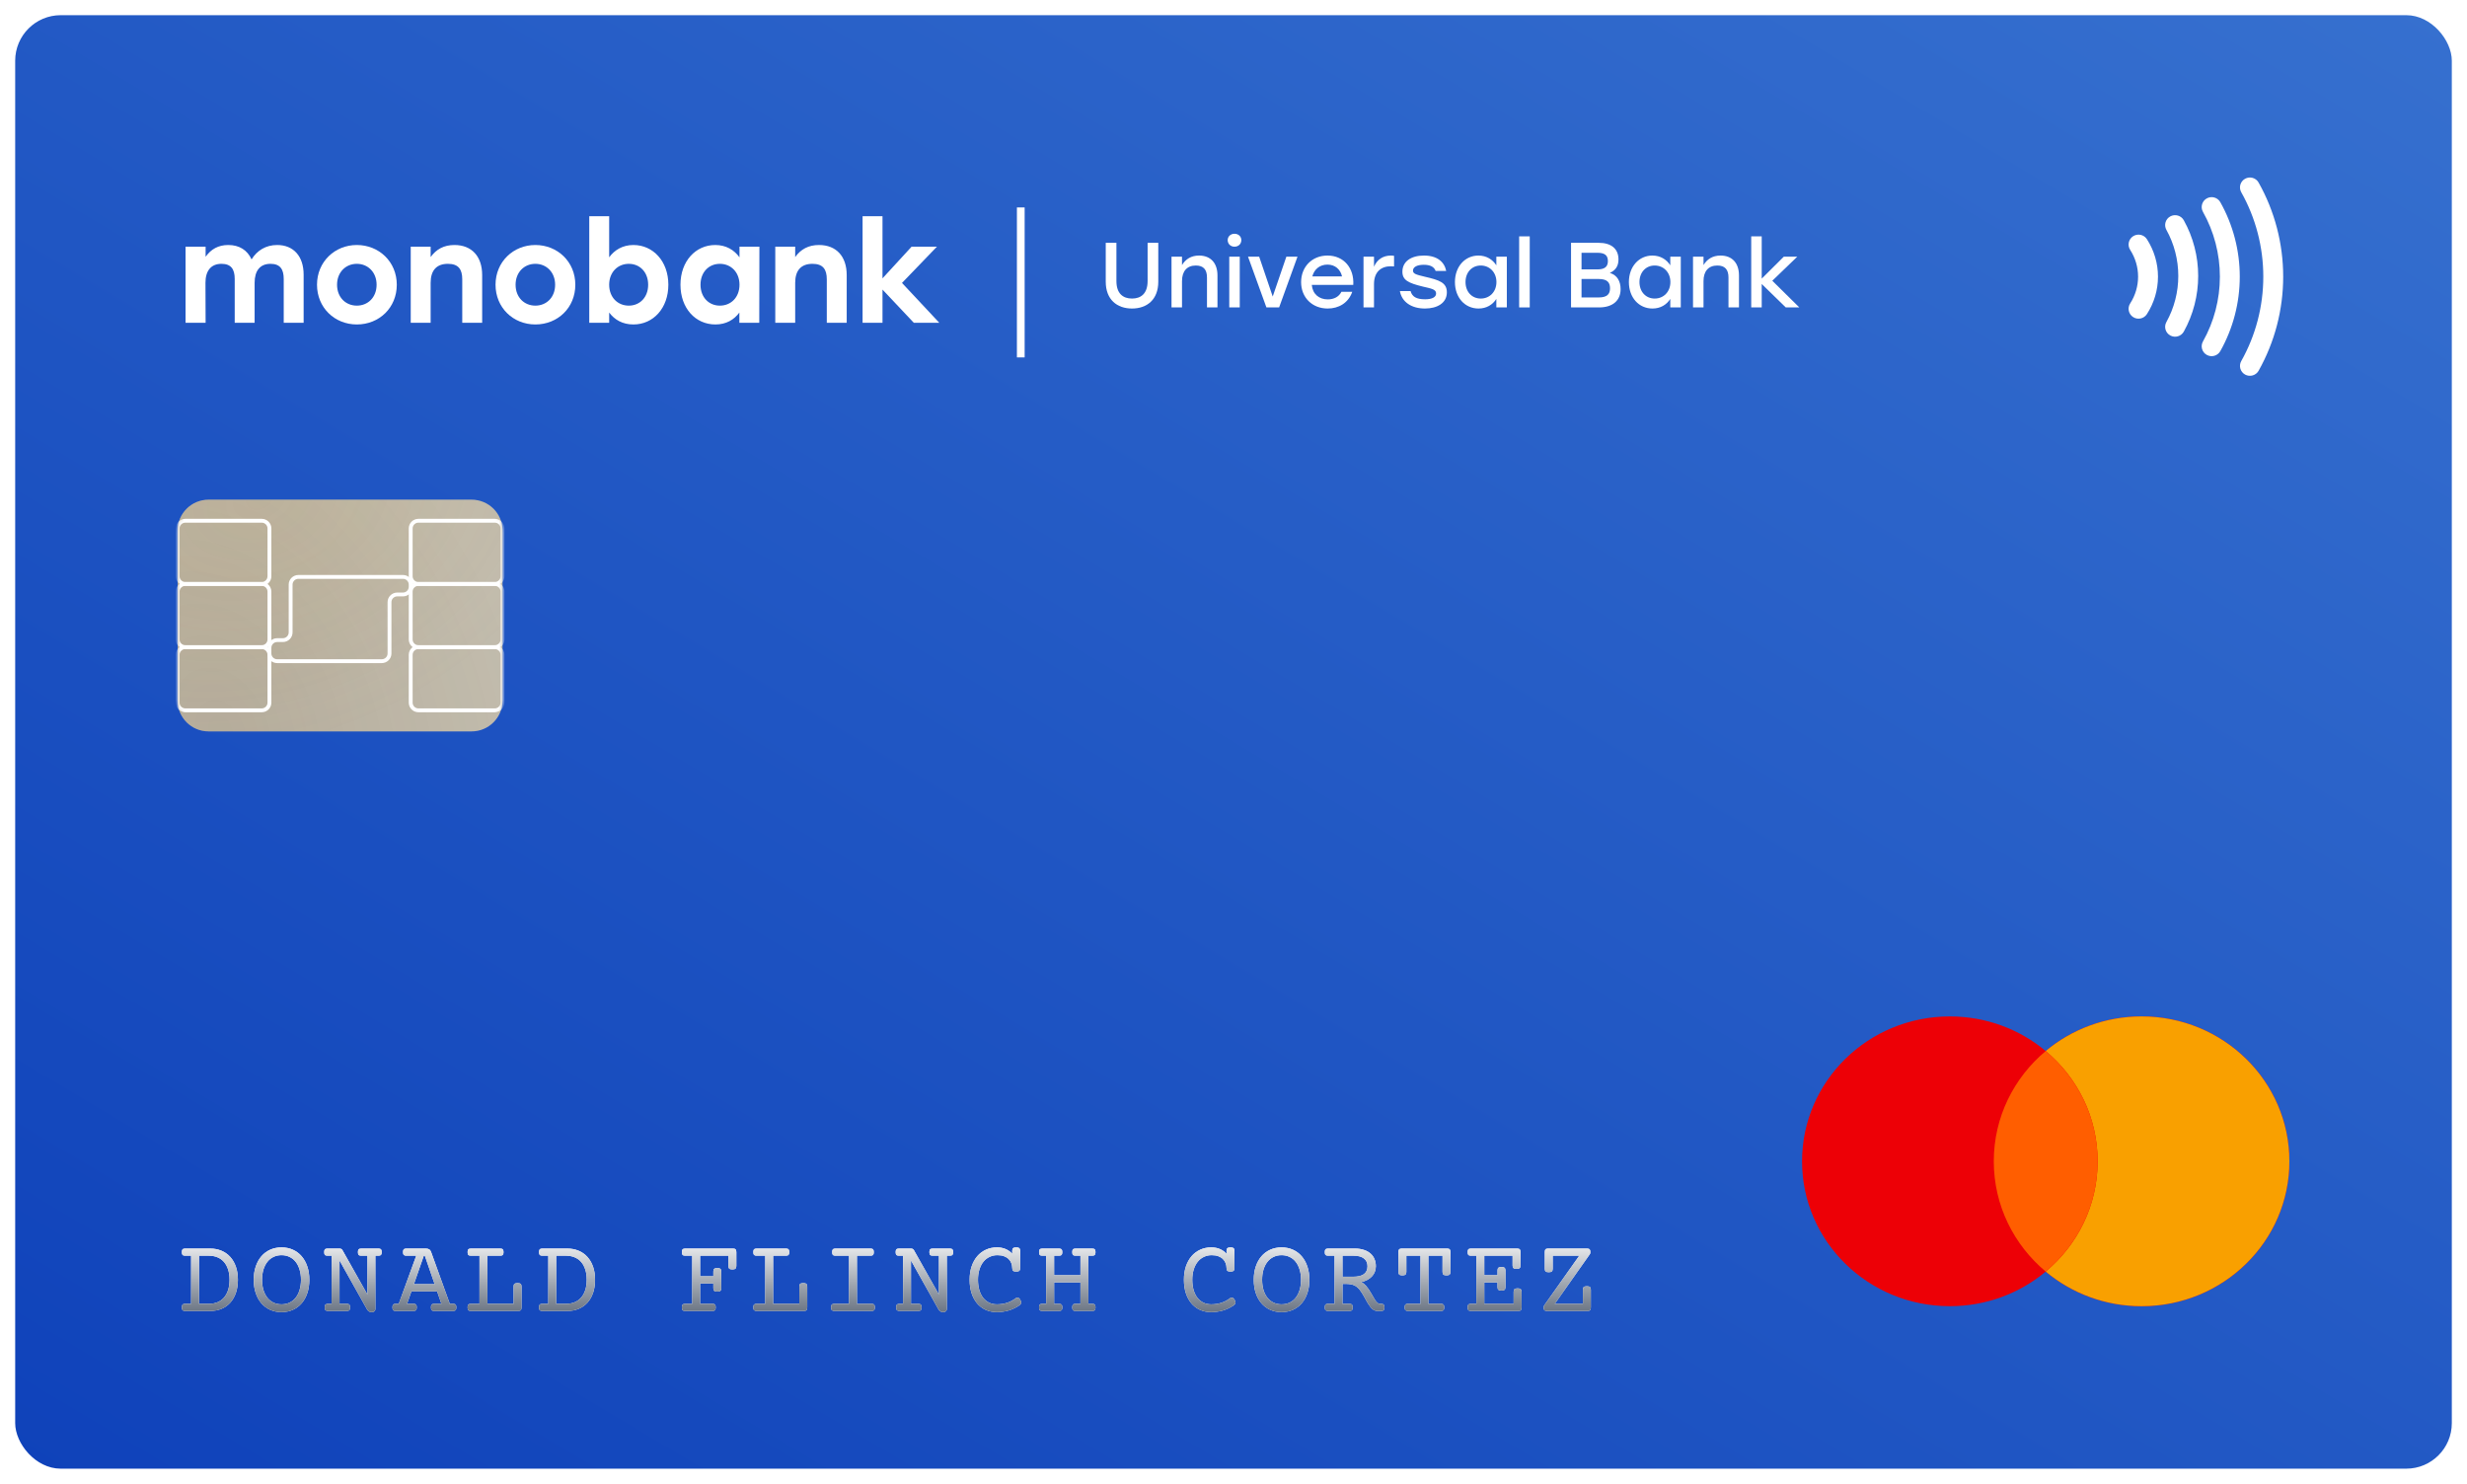 <svg width="650" height="391" viewBox="0 0 650 391" fill="none" xmlns="http://www.w3.org/2000/svg">
<g filter="url(#filter0_d_111_85)">
<rect x="4" width="642" height="383" rx="12" fill="url(#paint0_linear_111_85)"/>
<path fill-rule="evenodd" clip-rule="evenodd" d="M564.259 340.187C585.765 340.187 603.2 323.094 603.2 302.01C603.2 280.925 585.765 263.833 564.259 263.833C554.62 263.833 545.8 267.266 539 272.953C532.2 267.266 523.379 263.833 513.741 263.833C492.234 263.833 474.8 280.925 474.8 302.01C474.8 323.095 492.234 340.187 513.741 340.187C523.379 340.187 532.2 336.754 539 331.067C545.8 336.754 554.62 340.187 564.259 340.187Z" fill="#ED0006"/>
<path fill-rule="evenodd" clip-rule="evenodd" d="M539 331.066C547.372 324.064 552.681 313.645 552.681 302.01C552.681 290.375 547.372 279.955 539 272.953C545.8 267.266 554.621 263.832 564.259 263.832C585.766 263.832 603.2 280.925 603.2 302.01C603.2 323.094 585.766 340.187 564.259 340.187C554.621 340.187 545.8 336.753 539 331.066Z" fill="#F9A000"/>
<path fill-rule="evenodd" clip-rule="evenodd" d="M539 331.065C547.373 324.063 552.682 313.643 552.682 302.008C552.682 290.373 547.373 279.954 539 272.952C530.628 279.954 525.319 290.373 525.319 302.008C525.319 313.643 530.628 324.063 539 331.065Z" fill="#FF5E00"/>
<g clip-path="url(#clip0_111_85)">
<path fill-rule="evenodd" clip-rule="evenodd" d="M591.526 43.105C592.789 42.402 594.386 42.85 595.093 44.106C599.338 51.649 601.57 60.2 601.57 68.9C601.57 77.599 599.338 86.15 595.093 93.693C594.386 94.949 592.789 95.397 591.526 94.695C590.263 93.992 589.812 92.404 590.519 91.148C594.323 84.389 596.329 76.715 596.329 68.9C596.329 61.084 594.323 53.41 590.519 46.65C589.812 45.395 590.263 43.807 591.526 43.105ZM581.438 48.279C582.701 47.577 584.297 48.025 585.004 49.281C588.364 55.251 590.13 62.017 590.13 68.9C590.13 75.782 588.364 82.549 585.004 88.518C584.297 89.774 582.701 90.222 581.438 89.52C580.175 88.817 579.724 87.23 580.43 85.974C583.349 80.788 584.889 74.899 584.889 68.9C584.889 62.9 583.349 57.011 580.43 51.825C579.724 50.569 580.175 48.982 581.438 48.279ZM571.818 53.025C573.084 52.328 574.679 52.783 575.38 54.042C577.867 58.509 579.173 63.568 579.173 68.711C579.173 73.855 577.867 78.914 575.38 83.381C574.679 84.639 573.084 85.095 571.818 84.398C570.552 83.701 570.094 82.115 570.795 80.856C572.847 77.171 573.932 72.981 573.932 68.711C573.932 64.441 572.847 60.252 570.795 56.566C570.094 55.307 570.552 53.722 571.818 53.025ZM562.044 58.238C563.263 57.462 564.883 57.815 565.664 59.027C567.568 61.983 568.581 65.404 568.581 68.9C568.581 72.395 567.568 75.816 565.664 78.772C564.883 79.984 563.263 80.337 562.044 79.561C560.825 78.785 560.47 77.174 561.251 75.962C562.618 73.838 563.34 71.391 563.34 68.9C563.34 66.407 562.618 63.961 561.251 61.837C560.47 60.625 560.825 59.014 562.044 58.238Z" fill="white"/>
</g>
<g filter="url(#filter1_di_111_85)">
<path d="M50.353 325.885H48.792C48.477 325.885 48.249 325.816 48.11 325.677C47.98 325.539 47.915 325.294 47.915 324.943C47.915 324.592 47.98 324.348 48.11 324.209C48.249 324.07 48.477 324.001 48.792 324.001H55.355C56.45 324.001 57.449 324.191 58.35 324.569C59.251 324.948 60.022 325.493 60.663 326.204C61.303 326.906 61.8 327.765 62.153 328.78C62.506 329.796 62.683 330.946 62.683 332.23C62.683 333.513 62.506 334.663 62.153 335.679C61.8 336.695 61.303 337.558 60.663 338.27C60.022 338.971 59.251 339.512 58.35 339.89C57.449 340.26 56.45 340.444 55.355 340.444H48.792C48.477 340.444 48.249 340.375 48.11 340.237C47.98 340.098 47.915 339.853 47.915 339.502C47.915 339.151 47.98 338.907 48.11 338.768C48.249 338.63 48.477 338.56 48.792 338.56H50.353V325.885ZM55.034 338.56C55.861 338.56 56.608 338.427 57.277 338.159C57.946 337.882 58.517 337.48 58.991 336.954C59.465 336.418 59.831 335.758 60.091 334.973C60.352 334.178 60.481 333.264 60.481 332.23C60.481 331.195 60.352 330.286 60.091 329.501C59.831 328.707 59.465 328.042 58.991 327.506C58.517 326.97 57.946 326.569 57.277 326.301C56.608 326.024 55.861 325.885 55.034 325.885H52.443V338.56H55.034Z" fill="white"/>
<path d="M50.353 325.885H48.792C48.477 325.885 48.249 325.816 48.11 325.677C47.98 325.539 47.915 325.294 47.915 324.943C47.915 324.592 47.98 324.348 48.11 324.209C48.249 324.07 48.477 324.001 48.792 324.001H55.355C56.45 324.001 57.449 324.191 58.35 324.569C59.251 324.948 60.022 325.493 60.663 326.204C61.303 326.906 61.8 327.765 62.153 328.78C62.506 329.796 62.683 330.946 62.683 332.23C62.683 333.513 62.506 334.663 62.153 335.679C61.8 336.695 61.303 337.558 60.663 338.27C60.022 338.971 59.251 339.512 58.35 339.89C57.449 340.26 56.45 340.444 55.355 340.444H48.792C48.477 340.444 48.249 340.375 48.11 340.237C47.98 340.098 47.915 339.853 47.915 339.502C47.915 339.151 47.98 338.907 48.11 338.768C48.249 338.63 48.477 338.56 48.792 338.56H50.353V325.885ZM55.034 338.56C55.861 338.56 56.608 338.427 57.277 338.159C57.946 337.882 58.517 337.48 58.991 336.954C59.465 336.418 59.831 335.758 60.091 334.973C60.352 334.178 60.481 333.264 60.481 332.23C60.481 331.195 60.352 330.286 60.091 329.501C59.831 328.707 59.465 328.042 58.991 327.506C58.517 326.97 57.946 326.569 57.277 326.301C56.608 326.024 55.861 325.885 55.034 325.885H52.443V338.56H55.034Z" fill="url(#paint1_linear_111_85)"/>
<path d="M66.847 332.23C66.847 330.946 67.023 329.782 67.376 328.739C67.729 327.686 68.226 326.786 68.867 326.038C69.508 325.29 70.279 324.712 71.18 324.306C72.081 323.9 73.079 323.696 74.175 323.696C75.271 323.696 76.27 323.9 77.171 324.306C78.072 324.712 78.843 325.29 79.484 326.038C80.124 326.786 80.621 327.686 80.974 328.739C81.327 329.782 81.504 330.946 81.504 332.23C81.504 333.513 81.327 334.682 80.974 335.734C80.621 336.778 80.124 337.674 79.484 338.422C78.843 339.161 78.072 339.733 77.171 340.14C76.27 340.546 75.271 340.749 74.175 340.749C73.079 340.749 72.081 340.546 71.18 340.14C70.279 339.733 69.508 339.161 68.867 338.422C68.226 337.674 67.729 336.778 67.376 335.734C67.023 334.682 66.847 333.513 66.847 332.23ZM69.048 332.23C69.048 333.227 69.169 334.128 69.41 334.931C69.661 335.725 70.01 336.404 70.455 336.967C70.901 337.521 71.44 337.951 72.072 338.256C72.703 338.551 73.404 338.699 74.175 338.699C74.946 338.699 75.647 338.551 76.279 338.256C76.911 337.951 77.449 337.521 77.895 336.967C78.341 336.404 78.685 335.725 78.926 334.931C79.177 334.128 79.302 333.227 79.302 332.23C79.302 331.232 79.177 330.337 78.926 329.542C78.685 328.739 78.341 328.055 77.895 327.492C77.449 326.929 76.911 326.499 76.279 326.204C75.647 325.899 74.946 325.747 74.175 325.747C73.404 325.747 72.703 325.899 72.072 326.204C71.44 326.499 70.901 326.929 70.455 327.492C70.01 328.055 69.661 328.739 69.41 329.542C69.169 330.337 69.048 331.232 69.048 332.23Z" fill="white"/>
<path d="M66.847 332.23C66.847 330.946 67.023 329.782 67.376 328.739C67.729 327.686 68.226 326.786 68.867 326.038C69.508 325.29 70.279 324.712 71.18 324.306C72.081 323.9 73.079 323.696 74.175 323.696C75.271 323.696 76.27 323.9 77.171 324.306C78.072 324.712 78.843 325.29 79.484 326.038C80.124 326.786 80.621 327.686 80.974 328.739C81.327 329.782 81.504 330.946 81.504 332.23C81.504 333.513 81.327 334.682 80.974 335.734C80.621 336.778 80.124 337.674 79.484 338.422C78.843 339.161 78.072 339.733 77.171 340.14C76.27 340.546 75.271 340.749 74.175 340.749C73.079 340.749 72.081 340.546 71.18 340.14C70.279 339.733 69.508 339.161 68.867 338.422C68.226 337.674 67.729 336.778 67.376 335.734C67.023 334.682 66.847 333.513 66.847 332.23ZM69.048 332.23C69.048 333.227 69.169 334.128 69.41 334.931C69.661 335.725 70.01 336.404 70.455 336.967C70.901 337.521 71.44 337.951 72.072 338.256C72.703 338.551 73.404 338.699 74.175 338.699C74.946 338.699 75.647 338.551 76.279 338.256C76.911 337.951 77.449 337.521 77.895 336.967C78.341 336.404 78.685 335.725 78.926 334.931C79.177 334.128 79.302 333.227 79.302 332.23C79.302 331.232 79.177 330.337 78.926 329.542C78.685 328.739 78.341 328.055 77.895 327.492C77.449 326.929 76.911 326.499 76.279 326.204C75.647 325.899 74.946 325.747 74.175 325.747C73.404 325.747 72.703 325.899 72.072 326.204C71.44 326.499 70.901 326.929 70.455 327.492C70.01 328.055 69.661 328.739 69.41 329.542C69.169 330.337 69.048 331.232 69.048 332.23Z" fill="url(#paint2_linear_111_85)"/>
<path d="M87.368 325.885H86.295C85.979 325.885 85.751 325.816 85.612 325.677C85.482 325.539 85.417 325.294 85.417 324.943C85.417 324.592 85.482 324.348 85.612 324.209C85.751 324.07 85.979 324.001 86.295 324.001H89.416C89.796 324.001 90.061 324.131 90.21 324.389L96.814 336.136V325.885H95.183C94.868 325.885 94.64 325.816 94.501 325.677C94.371 325.539 94.306 325.294 94.306 324.943C94.306 324.592 94.371 324.348 94.501 324.209C94.64 324.07 94.868 324.001 95.183 324.001H99.698C100.013 324.001 100.236 324.07 100.366 324.209C100.506 324.348 100.575 324.592 100.575 324.943C100.575 325.294 100.506 325.539 100.366 325.677C100.236 325.816 100.013 325.885 99.698 325.885H98.903V339.932C98.903 340.172 98.82 340.366 98.653 340.514C98.486 340.671 98.221 340.749 97.859 340.749C97.589 340.749 97.362 340.68 97.176 340.541C96.99 340.412 96.828 340.227 96.688 339.987L89.457 327.146V338.56H91.366C91.682 338.56 91.905 338.63 92.035 338.768C92.174 338.907 92.244 339.151 92.244 339.502C92.244 339.853 92.174 340.098 92.035 340.237C91.905 340.375 91.682 340.444 91.366 340.444H86.434C86.118 340.444 85.891 340.375 85.751 340.237C85.621 340.098 85.556 339.853 85.556 339.502C85.556 339.151 85.621 338.907 85.751 338.768C85.891 338.63 86.118 338.56 86.434 338.56H87.368V325.885Z" fill="white"/>
<path d="M87.368 325.885H86.295C85.979 325.885 85.751 325.816 85.612 325.677C85.482 325.539 85.417 325.294 85.417 324.943C85.417 324.592 85.482 324.348 85.612 324.209C85.751 324.07 85.979 324.001 86.295 324.001H89.416C89.796 324.001 90.061 324.131 90.21 324.389L96.814 336.136V325.885H95.183C94.868 325.885 94.64 325.816 94.501 325.677C94.371 325.539 94.306 325.294 94.306 324.943C94.306 324.592 94.371 324.348 94.501 324.209C94.64 324.07 94.868 324.001 95.183 324.001H99.698C100.013 324.001 100.236 324.07 100.366 324.209C100.506 324.348 100.575 324.592 100.575 324.943C100.575 325.294 100.506 325.539 100.366 325.677C100.236 325.816 100.013 325.885 99.698 325.885H98.903V339.932C98.903 340.172 98.82 340.366 98.653 340.514C98.486 340.671 98.221 340.749 97.859 340.749C97.589 340.749 97.362 340.68 97.176 340.541C96.99 340.412 96.828 340.227 96.688 339.987L89.457 327.146V338.56H91.366C91.682 338.56 91.905 338.63 92.035 338.768C92.174 338.907 92.244 339.151 92.244 339.502C92.244 339.853 92.174 340.098 92.035 340.237C91.905 340.375 91.682 340.444 91.366 340.444H86.434C86.118 340.444 85.891 340.375 85.751 340.237C85.621 340.098 85.556 339.853 85.556 339.502C85.556 339.151 85.621 338.907 85.751 338.768C85.891 338.63 86.118 338.56 86.434 338.56H87.368V325.885Z" fill="url(#paint3_linear_111_85)"/>
<path d="M108.933 338.56C109.249 338.56 109.472 338.63 109.602 338.768C109.741 338.907 109.811 339.151 109.811 339.502C109.811 339.853 109.741 340.098 109.602 340.237C109.472 340.375 109.249 340.444 108.933 340.444H104.28C103.964 340.444 103.736 340.375 103.597 340.237C103.467 340.098 103.402 339.853 103.402 339.502C103.402 339.151 103.467 338.907 103.597 338.768C103.736 338.63 103.964 338.56 104.28 338.56H105.06L109.671 325.885H107.066C106.75 325.885 106.523 325.816 106.383 325.677C106.253 325.539 106.188 325.294 106.188 324.943C106.188 324.592 106.253 324.348 106.383 324.209C106.523 324.07 106.75 324.001 107.066 324.001H112.179C112.551 324.001 112.848 324.07 113.071 324.209C113.303 324.348 113.475 324.578 113.586 324.902L118.505 338.56H119.354C119.67 338.56 119.893 338.63 120.023 338.768C120.162 338.907 120.232 339.151 120.232 339.502C120.232 339.853 120.162 340.098 120.023 340.237C119.893 340.375 119.67 340.444 119.354 340.444H114.422C114.107 340.444 113.879 340.375 113.74 340.237C113.61 340.098 113.545 339.853 113.545 339.502C113.545 339.151 113.61 338.907 113.74 338.768C113.879 338.63 114.107 338.56 114.422 338.56H116.303L115.161 335.263H108.404L107.247 338.56H108.933ZM109.058 333.38H114.52L111.928 325.885H111.664L109.058 333.38Z" fill="white"/>
<path d="M108.933 338.56C109.249 338.56 109.472 338.63 109.602 338.768C109.741 338.907 109.811 339.151 109.811 339.502C109.811 339.853 109.741 340.098 109.602 340.237C109.472 340.375 109.249 340.444 108.933 340.444H104.28C103.964 340.444 103.736 340.375 103.597 340.237C103.467 340.098 103.402 339.853 103.402 339.502C103.402 339.151 103.467 338.907 103.597 338.768C103.736 338.63 103.964 338.56 104.28 338.56H105.06L109.671 325.885H107.066C106.75 325.885 106.523 325.816 106.383 325.677C106.253 325.539 106.188 325.294 106.188 324.943C106.188 324.592 106.253 324.348 106.383 324.209C106.523 324.07 106.75 324.001 107.066 324.001H112.179C112.551 324.001 112.848 324.07 113.071 324.209C113.303 324.348 113.475 324.578 113.586 324.902L118.505 338.56H119.354C119.67 338.56 119.893 338.63 120.023 338.768C120.162 338.907 120.232 339.151 120.232 339.502C120.232 339.853 120.162 340.098 120.023 340.237C119.893 340.375 119.67 340.444 119.354 340.444H114.422C114.107 340.444 113.879 340.375 113.74 340.237C113.61 340.098 113.545 339.853 113.545 339.502C113.545 339.151 113.61 338.907 113.74 338.768C113.879 338.63 114.107 338.56 114.422 338.56H116.303L115.161 335.263H108.404L107.247 338.56H108.933ZM109.058 333.38H114.52L111.928 325.885H111.664L109.058 333.38Z" fill="url(#paint4_linear_111_85)"/>
<path d="M126.333 325.885H124.076C123.76 325.885 123.532 325.816 123.393 325.677C123.263 325.539 123.198 325.294 123.198 324.943C123.198 324.592 123.263 324.348 123.393 324.209C123.532 324.07 123.76 324.001 124.076 324.001H131.794C132.11 324.001 132.333 324.07 132.463 324.209C132.602 324.348 132.672 324.592 132.672 324.943C132.672 325.294 132.602 325.539 132.463 325.677C132.333 325.816 132.11 325.885 131.794 325.885H128.423V338.56H135.319V334.003C135.319 333.68 135.393 333.449 135.542 333.31C135.7 333.172 135.974 333.102 136.364 333.102C136.754 333.102 137.023 333.172 137.172 333.31C137.33 333.449 137.409 333.68 137.409 334.003V339.502C137.409 339.853 137.339 340.098 137.2 340.237C137.07 340.375 136.847 340.444 136.531 340.444H124.076C123.76 340.444 123.532 340.375 123.393 340.237C123.263 340.098 123.198 339.853 123.198 339.502C123.198 339.151 123.263 338.907 123.393 338.768C123.532 338.63 123.76 338.56 124.076 338.56H126.333V325.885Z" fill="white"/>
<path d="M126.333 325.885H124.076C123.76 325.885 123.532 325.816 123.393 325.677C123.263 325.539 123.198 325.294 123.198 324.943C123.198 324.592 123.263 324.348 123.393 324.209C123.532 324.07 123.76 324.001 124.076 324.001H131.794C132.11 324.001 132.333 324.07 132.463 324.209C132.602 324.348 132.672 324.592 132.672 324.943C132.672 325.294 132.602 325.539 132.463 325.677C132.333 325.816 132.11 325.885 131.794 325.885H128.423V338.56H135.319V334.003C135.319 333.68 135.393 333.449 135.542 333.31C135.7 333.172 135.974 333.102 136.364 333.102C136.754 333.102 137.023 333.172 137.172 333.31C137.33 333.449 137.409 333.68 137.409 334.003V339.502C137.409 339.853 137.339 340.098 137.2 340.237C137.07 340.375 136.847 340.444 136.531 340.444H124.076C123.76 340.444 123.532 340.375 123.393 340.237C123.263 340.098 123.198 339.853 123.198 339.502C123.198 339.151 123.263 338.907 123.393 338.768C123.532 338.63 123.76 338.56 124.076 338.56H126.333V325.885Z" fill="url(#paint5_linear_111_85)"/>
<path d="M144.457 325.885H142.897C142.581 325.885 142.353 325.816 142.214 325.677C142.084 325.539 142.019 325.294 142.019 324.943C142.019 324.592 142.084 324.348 142.214 324.209C142.353 324.07 142.581 324.001 142.897 324.001H149.459C150.555 324.001 151.553 324.191 152.454 324.569C153.355 324.948 154.126 325.493 154.767 326.204C155.408 326.906 155.905 327.765 156.258 328.78C156.611 329.796 156.787 330.946 156.787 332.23C156.787 333.513 156.611 334.663 156.258 335.679C155.905 336.695 155.408 337.558 154.767 338.27C154.126 338.971 153.355 339.512 152.454 339.89C151.553 340.26 150.555 340.444 149.459 340.444H142.897C142.581 340.444 142.353 340.375 142.214 340.237C142.084 340.098 142.019 339.853 142.019 339.502C142.019 339.151 142.084 338.907 142.214 338.768C142.353 338.63 142.581 338.56 142.897 338.56H144.457V325.885ZM149.138 338.56C149.965 338.56 150.713 338.427 151.381 338.159C152.05 337.882 152.621 337.48 153.095 336.954C153.569 336.418 153.936 335.758 154.196 334.973C154.456 334.178 154.586 333.264 154.586 332.23C154.586 331.195 154.456 330.286 154.196 329.501C153.936 328.707 153.569 328.042 153.095 327.506C152.621 326.97 152.05 326.569 151.381 326.301C150.713 326.024 149.965 325.885 149.138 325.885H146.547V338.56H149.138Z" fill="white"/>
<path d="M144.457 325.885H142.897C142.581 325.885 142.353 325.816 142.214 325.677C142.084 325.539 142.019 325.294 142.019 324.943C142.019 324.592 142.084 324.348 142.214 324.209C142.353 324.07 142.581 324.001 142.897 324.001H149.459C150.555 324.001 151.553 324.191 152.454 324.569C153.355 324.948 154.126 325.493 154.767 326.204C155.408 326.906 155.905 327.765 156.258 328.78C156.611 329.796 156.787 330.946 156.787 332.23C156.787 333.513 156.611 334.663 156.258 335.679C155.905 336.695 155.408 337.558 154.767 338.27C154.126 338.971 153.355 339.512 152.454 339.89C151.553 340.26 150.555 340.444 149.459 340.444H142.897C142.581 340.444 142.353 340.375 142.214 340.237C142.084 340.098 142.019 339.853 142.019 339.502C142.019 339.151 142.084 338.907 142.214 338.768C142.353 338.63 142.581 338.56 142.897 338.56H144.457V325.885ZM149.138 338.56C149.965 338.56 150.713 338.427 151.381 338.159C152.05 337.882 152.621 337.48 153.095 336.954C153.569 336.418 153.936 335.758 154.196 334.973C154.456 334.178 154.586 333.264 154.586 332.23C154.586 331.195 154.456 330.286 154.196 329.501C153.936 328.707 153.569 328.042 153.095 327.506C152.621 326.97 152.05 326.569 151.381 326.301C150.713 326.024 149.965 325.885 149.138 325.885H146.547V338.56H149.138Z" fill="url(#paint6_linear_111_85)"/>
<path d="M182.377 325.885H180.538C180.223 325.885 179.995 325.816 179.856 325.677C179.726 325.539 179.661 325.294 179.661 324.943C179.661 324.592 179.726 324.348 179.856 324.209C179.995 324.07 180.223 324.001 180.538 324.001H193.133C193.449 324.001 193.672 324.07 193.802 324.209C193.941 324.348 194.011 324.592 194.011 324.943V328.6C194.011 328.924 193.932 329.154 193.774 329.293C193.625 329.431 193.356 329.501 192.966 329.501C192.576 329.501 192.302 329.431 192.144 329.293C191.995 329.154 191.921 328.924 191.921 328.6V325.885H184.467V331.302H187.95V330.041C187.95 329.718 188.025 329.487 188.173 329.348C188.331 329.21 188.605 329.141 188.995 329.141C189.385 329.141 189.655 329.21 189.803 329.348C189.961 329.487 190.04 329.718 190.04 330.041V334.446C190.04 334.769 189.961 335 189.803 335.139C189.655 335.277 189.385 335.347 188.995 335.347C188.605 335.347 188.331 335.277 188.173 335.139C188.025 335 187.95 334.769 187.95 334.446V333.186H184.467V338.56H187.7C188.015 338.56 188.238 338.63 188.368 338.768C188.508 338.907 188.577 339.151 188.577 339.502C188.577 339.853 188.508 340.098 188.368 340.237C188.238 340.375 188.015 340.444 187.7 340.444H180.538C180.223 340.444 179.995 340.375 179.856 340.237C179.726 340.098 179.661 339.853 179.661 339.502C179.661 339.151 179.726 338.907 179.856 338.768C179.995 338.63 180.223 338.56 180.538 338.56H182.377V325.885Z" fill="white"/>
<path d="M182.377 325.885H180.538C180.223 325.885 179.995 325.816 179.856 325.677C179.726 325.539 179.661 325.294 179.661 324.943C179.661 324.592 179.726 324.348 179.856 324.209C179.995 324.07 180.223 324.001 180.538 324.001H193.133C193.449 324.001 193.672 324.07 193.802 324.209C193.941 324.348 194.011 324.592 194.011 324.943V328.6C194.011 328.924 193.932 329.154 193.774 329.293C193.625 329.431 193.356 329.501 192.966 329.501C192.576 329.501 192.302 329.431 192.144 329.293C191.995 329.154 191.921 328.924 191.921 328.6V325.885H184.467V331.302H187.95V330.041C187.95 329.718 188.025 329.487 188.173 329.348C188.331 329.21 188.605 329.141 188.995 329.141C189.385 329.141 189.655 329.21 189.803 329.348C189.961 329.487 190.04 329.718 190.04 330.041V334.446C190.04 334.769 189.961 335 189.803 335.139C189.655 335.277 189.385 335.347 188.995 335.347C188.605 335.347 188.331 335.277 188.173 335.139C188.025 335 187.95 334.769 187.95 334.446V333.186H184.467V338.56H187.7C188.015 338.56 188.238 338.63 188.368 338.768C188.508 338.907 188.577 339.151 188.577 339.502C188.577 339.853 188.508 340.098 188.368 340.237C188.238 340.375 188.015 340.444 187.7 340.444H180.538C180.223 340.444 179.995 340.375 179.856 340.237C179.726 340.098 179.661 339.853 179.661 339.502C179.661 339.151 179.726 338.907 179.856 338.768C179.995 338.63 180.223 338.56 180.538 338.56H182.377V325.885Z" fill="url(#paint7_linear_111_85)"/>
<path d="M201.616 325.885H199.359C199.043 325.885 198.816 325.816 198.676 325.677C198.546 325.539 198.481 325.294 198.481 324.943C198.481 324.592 198.546 324.348 198.676 324.209C198.816 324.07 199.043 324.001 199.359 324.001H207.078C207.393 324.001 207.616 324.07 207.746 324.209C207.886 324.348 207.955 324.592 207.955 324.943C207.955 325.294 207.886 325.539 207.746 325.677C207.616 325.816 207.393 325.885 207.078 325.885H203.706V338.56H210.603V334.003C210.603 333.68 210.677 333.449 210.825 333.31C210.983 333.172 211.257 333.102 211.647 333.102C212.038 333.102 212.307 333.172 212.456 333.31C212.613 333.449 212.692 333.68 212.692 334.003V339.502C212.692 339.853 212.623 340.098 212.483 340.237C212.353 340.375 212.13 340.444 211.815 340.444H199.359C199.043 340.444 198.816 340.375 198.676 340.237C198.546 340.098 198.481 339.853 198.481 339.502C198.481 339.151 198.546 338.907 198.676 338.768C198.816 338.63 199.043 338.56 199.359 338.56H201.616V325.885Z" fill="white"/>
<path d="M201.616 325.885H199.359C199.043 325.885 198.816 325.816 198.676 325.677C198.546 325.539 198.481 325.294 198.481 324.943C198.481 324.592 198.546 324.348 198.676 324.209C198.816 324.07 199.043 324.001 199.359 324.001H207.078C207.393 324.001 207.616 324.07 207.746 324.209C207.886 324.348 207.955 324.592 207.955 324.943C207.955 325.294 207.886 325.539 207.746 325.677C207.616 325.816 207.393 325.885 207.078 325.885H203.706V338.56H210.603V334.003C210.603 333.68 210.677 333.449 210.825 333.31C210.983 333.172 211.257 333.102 211.647 333.102C212.038 333.102 212.307 333.172 212.456 333.31C212.613 333.449 212.692 333.68 212.692 334.003V339.502C212.692 339.853 212.623 340.098 212.483 340.237C212.353 340.375 212.13 340.444 211.815 340.444H199.359C199.043 340.444 198.816 340.375 198.676 340.237C198.546 340.098 198.481 339.853 198.481 339.502C198.481 339.151 198.546 338.907 198.676 338.768C198.816 338.63 199.043 338.56 199.359 338.56H201.616V325.885Z" fill="url(#paint8_linear_111_85)"/>
<path d="M223.697 325.885H220.131C219.815 325.885 219.587 325.816 219.448 325.677C219.318 325.539 219.253 325.294 219.253 324.943C219.253 324.592 219.318 324.348 219.448 324.209C219.587 324.07 219.815 324.001 220.131 324.001H229.354C229.67 324.001 229.892 324.07 230.022 324.209C230.162 324.348 230.231 324.592 230.231 324.943C230.231 325.294 230.162 325.539 230.022 325.677C229.892 325.816 229.67 325.885 229.354 325.885H225.787V338.56H229.632C229.948 338.56 230.171 338.63 230.301 338.768C230.44 338.907 230.51 339.151 230.51 339.502C230.51 339.853 230.44 340.098 230.301 340.237C230.171 340.375 229.948 340.444 229.632 340.444H219.852C219.536 340.444 219.309 340.375 219.169 340.237C219.039 340.098 218.974 339.853 218.974 339.502C218.974 339.151 219.039 338.907 219.169 338.768C219.309 338.63 219.536 338.56 219.852 338.56H223.697V325.885Z" fill="white"/>
<path d="M223.697 325.885H220.131C219.815 325.885 219.587 325.816 219.448 325.677C219.318 325.539 219.253 325.294 219.253 324.943C219.253 324.592 219.318 324.348 219.448 324.209C219.587 324.07 219.815 324.001 220.131 324.001H229.354C229.67 324.001 229.892 324.07 230.022 324.209C230.162 324.348 230.231 324.592 230.231 324.943C230.231 325.294 230.162 325.539 230.022 325.677C229.892 325.816 229.67 325.885 229.354 325.885H225.787V338.56H229.632C229.948 338.56 230.171 338.63 230.301 338.768C230.44 338.907 230.51 339.151 230.51 339.502C230.51 339.853 230.44 340.098 230.301 340.237C230.171 340.375 229.948 340.444 229.632 340.444H219.852C219.536 340.444 219.309 340.375 219.169 340.237C219.039 340.098 218.974 339.853 218.974 339.502C218.974 339.151 219.039 338.907 219.169 338.768C219.309 338.63 219.536 338.56 219.852 338.56H223.697V325.885Z" fill="url(#paint9_linear_111_85)"/>
<path d="M237.934 325.885H236.862C236.546 325.885 236.318 325.816 236.179 325.677C236.049 325.539 235.984 325.294 235.984 324.943C235.984 324.592 236.049 324.348 236.179 324.209C236.318 324.07 236.546 324.001 236.862 324.001H239.982C240.363 324.001 240.628 324.131 240.777 324.389L247.38 336.136V325.885H245.75C245.435 325.885 245.207 325.816 245.068 325.677C244.938 325.539 244.873 325.294 244.873 324.943C244.873 324.592 244.938 324.348 245.068 324.209C245.207 324.07 245.435 324.001 245.75 324.001H250.264C250.58 324.001 250.803 324.07 250.933 324.209C251.072 324.348 251.142 324.592 251.142 324.943C251.142 325.294 251.072 325.539 250.933 325.677C250.803 325.816 250.58 325.885 250.264 325.885H249.47V339.932C249.47 340.172 249.387 340.366 249.219 340.514C249.052 340.671 248.788 340.749 248.425 340.749C248.156 340.749 247.928 340.68 247.743 340.541C247.557 340.412 247.394 340.227 247.255 339.987L240.024 327.146V338.56H241.933C242.249 338.56 242.472 338.63 242.602 338.768C242.741 338.907 242.811 339.151 242.811 339.502C242.811 339.853 242.741 340.098 242.602 340.237C242.472 340.375 242.249 340.444 241.933 340.444H237.001C236.685 340.444 236.458 340.375 236.318 340.237C236.188 340.098 236.123 339.853 236.123 339.502C236.123 339.151 236.188 338.907 236.318 338.768C236.458 338.63 236.685 338.56 237.001 338.56H237.934V325.885Z" fill="white"/>
<path d="M237.934 325.885H236.862C236.546 325.885 236.318 325.816 236.179 325.677C236.049 325.539 235.984 325.294 235.984 324.943C235.984 324.592 236.049 324.348 236.179 324.209C236.318 324.07 236.546 324.001 236.862 324.001H239.982C240.363 324.001 240.628 324.131 240.777 324.389L247.38 336.136V325.885H245.75C245.435 325.885 245.207 325.816 245.068 325.677C244.938 325.539 244.873 325.294 244.873 324.943C244.873 324.592 244.938 324.348 245.068 324.209C245.207 324.07 245.435 324.001 245.75 324.001H250.264C250.58 324.001 250.803 324.07 250.933 324.209C251.072 324.348 251.142 324.592 251.142 324.943C251.142 325.294 251.072 325.539 250.933 325.677C250.803 325.816 250.58 325.885 250.264 325.885H249.47V339.932C249.47 340.172 249.387 340.366 249.219 340.514C249.052 340.671 248.788 340.749 248.425 340.749C248.156 340.749 247.928 340.68 247.743 340.541C247.557 340.412 247.394 340.227 247.255 339.987L240.024 327.146V338.56H241.933C242.249 338.56 242.472 338.63 242.602 338.768C242.741 338.907 242.811 339.151 242.811 339.502C242.811 339.853 242.741 340.098 242.602 340.237C242.472 340.375 242.249 340.444 241.933 340.444H237.001C236.685 340.444 236.458 340.375 236.318 340.237C236.188 340.098 236.123 339.853 236.123 339.502C236.123 339.151 236.188 338.907 236.318 338.768C236.458 338.63 236.685 338.56 237.001 338.56H237.934V325.885Z" fill="url(#paint10_linear_111_85)"/>
<path d="M268.625 338.934C267.743 339.544 266.796 340.001 265.783 340.306C264.771 340.601 263.731 340.749 262.662 340.749C261.566 340.749 260.573 340.546 259.681 340.14C258.799 339.733 258.046 339.161 257.424 338.422C256.802 337.674 256.319 336.778 255.975 335.734C255.641 334.682 255.473 333.513 255.473 332.23C255.473 330.946 255.645 329.782 255.989 328.739C256.342 327.686 256.834 326.786 257.466 326.038C258.107 325.29 258.868 324.712 259.751 324.306C260.633 323.9 261.604 323.696 262.662 323.696C263.563 323.696 264.348 323.849 265.017 324.154C265.686 324.449 266.248 324.865 266.703 325.4V324.597C266.703 324.274 266.777 324.043 266.926 323.904C267.084 323.766 267.358 323.696 267.748 323.696C268.138 323.696 268.407 323.766 268.556 323.904C268.714 324.043 268.793 324.274 268.793 324.597V329.168C268.793 329.492 268.714 329.722 268.556 329.861C268.407 329.999 268.138 330.069 267.748 330.069C267.358 330.069 267.084 329.999 266.926 329.861C266.777 329.722 266.703 329.492 266.703 329.168C266.703 328.716 266.624 328.282 266.466 327.866C266.317 327.451 266.081 327.086 265.755 326.772C265.44 326.458 265.036 326.208 264.543 326.024C264.051 325.839 263.471 325.747 262.802 325.747C262.049 325.747 261.357 325.899 260.726 326.204C260.094 326.499 259.551 326.929 259.096 327.492C258.65 328.055 258.302 328.739 258.051 329.542C257.8 330.337 257.675 331.232 257.675 332.23C257.675 333.227 257.791 334.128 258.023 334.931C258.265 335.725 258.599 336.404 259.026 336.967C259.463 337.521 259.987 337.951 260.6 338.256C261.223 338.551 261.91 338.699 262.662 338.699C263.591 338.699 264.469 338.57 265.296 338.311C266.132 338.043 266.884 337.651 267.553 337.134C267.738 336.986 267.943 336.921 268.166 336.94C268.389 336.958 268.602 337.138 268.807 337.48C269.002 337.803 269.081 338.085 269.043 338.325C269.006 338.556 268.867 338.759 268.625 338.934Z" fill="white"/>
<path d="M268.625 338.934C267.743 339.544 266.796 340.001 265.783 340.306C264.771 340.601 263.731 340.749 262.662 340.749C261.566 340.749 260.573 340.546 259.681 340.14C258.799 339.733 258.046 339.161 257.424 338.422C256.802 337.674 256.319 336.778 255.975 335.734C255.641 334.682 255.473 333.513 255.473 332.23C255.473 330.946 255.645 329.782 255.989 328.739C256.342 327.686 256.834 326.786 257.466 326.038C258.107 325.29 258.868 324.712 259.751 324.306C260.633 323.9 261.604 323.696 262.662 323.696C263.563 323.696 264.348 323.849 265.017 324.154C265.686 324.449 266.248 324.865 266.703 325.4V324.597C266.703 324.274 266.777 324.043 266.926 323.904C267.084 323.766 267.358 323.696 267.748 323.696C268.138 323.696 268.407 323.766 268.556 323.904C268.714 324.043 268.793 324.274 268.793 324.597V329.168C268.793 329.492 268.714 329.722 268.556 329.861C268.407 329.999 268.138 330.069 267.748 330.069C267.358 330.069 267.084 329.999 266.926 329.861C266.777 329.722 266.703 329.492 266.703 329.168C266.703 328.716 266.624 328.282 266.466 327.866C266.317 327.451 266.081 327.086 265.755 326.772C265.44 326.458 265.036 326.208 264.543 326.024C264.051 325.839 263.471 325.747 262.802 325.747C262.049 325.747 261.357 325.899 260.726 326.204C260.094 326.499 259.551 326.929 259.096 327.492C258.65 328.055 258.302 328.739 258.051 329.542C257.8 330.337 257.675 331.232 257.675 332.23C257.675 333.227 257.791 334.128 258.023 334.931C258.265 335.725 258.599 336.404 259.026 336.967C259.463 337.521 259.987 337.951 260.6 338.256C261.223 338.551 261.91 338.699 262.662 338.699C263.591 338.699 264.469 338.57 265.296 338.311C266.132 338.043 266.884 337.651 267.553 337.134C267.738 336.986 267.943 336.921 268.166 336.94C268.389 336.958 268.602 337.138 268.807 337.48C269.002 337.803 269.081 338.085 269.043 338.325C269.006 338.556 268.867 338.759 268.625 338.934Z" fill="url(#paint11_linear_111_85)"/>
<path d="M275.646 325.885H274.643C274.327 325.885 274.099 325.816 273.96 325.677C273.83 325.539 273.765 325.294 273.765 324.943C273.765 324.592 273.83 324.348 273.96 324.209C274.099 324.07 274.327 324.001 274.643 324.001H279.017C279.333 324.001 279.556 324.07 279.686 324.209C279.825 324.348 279.895 324.592 279.895 324.943C279.895 325.294 279.825 325.539 279.686 325.677C279.556 325.816 279.333 325.885 279.017 325.885H277.736V331.025H284.674V325.885H283.392C283.076 325.885 282.849 325.816 282.709 325.677C282.579 325.539 282.514 325.294 282.514 324.943C282.514 324.592 282.579 324.348 282.709 324.209C282.849 324.07 283.076 324.001 283.392 324.001H287.767C288.083 324.001 288.306 324.07 288.436 324.209C288.575 324.348 288.645 324.592 288.645 324.943C288.645 325.294 288.575 325.539 288.436 325.677C288.306 325.816 288.083 325.885 287.767 325.885H286.764V338.56H287.767C288.083 338.56 288.306 338.63 288.436 338.768C288.575 338.907 288.645 339.151 288.645 339.502C288.645 339.853 288.575 340.098 288.436 340.237C288.306 340.375 288.083 340.444 287.767 340.444H283.392C283.076 340.444 282.849 340.375 282.709 340.237C282.579 340.098 282.514 339.853 282.514 339.502C282.514 339.151 282.579 338.907 282.709 338.768C282.849 338.63 283.076 338.56 283.392 338.56H284.674V332.909H277.736V338.56H279.017C279.333 338.56 279.556 338.63 279.686 338.768C279.825 338.907 279.895 339.151 279.895 339.502C279.895 339.853 279.825 340.098 279.686 340.237C279.556 340.375 279.333 340.444 279.017 340.444H274.643C274.327 340.444 274.099 340.375 273.96 340.237C273.83 340.098 273.765 339.853 273.765 339.502C273.765 339.151 273.83 338.907 273.96 338.768C274.099 338.63 274.327 338.56 274.643 338.56H275.646V325.885Z" fill="white"/>
<path d="M275.646 325.885H274.643C274.327 325.885 274.099 325.816 273.96 325.677C273.83 325.539 273.765 325.294 273.765 324.943C273.765 324.592 273.83 324.348 273.96 324.209C274.099 324.07 274.327 324.001 274.643 324.001H279.017C279.333 324.001 279.556 324.07 279.686 324.209C279.825 324.348 279.895 324.592 279.895 324.943C279.895 325.294 279.825 325.539 279.686 325.677C279.556 325.816 279.333 325.885 279.017 325.885H277.736V331.025H284.674V325.885H283.392C283.076 325.885 282.849 325.816 282.709 325.677C282.579 325.539 282.514 325.294 282.514 324.943C282.514 324.592 282.579 324.348 282.709 324.209C282.849 324.07 283.076 324.001 283.392 324.001H287.767C288.083 324.001 288.306 324.07 288.436 324.209C288.575 324.348 288.645 324.592 288.645 324.943C288.645 325.294 288.575 325.539 288.436 325.677C288.306 325.816 288.083 325.885 287.767 325.885H286.764V338.56H287.767C288.083 338.56 288.306 338.63 288.436 338.768C288.575 338.907 288.645 339.151 288.645 339.502C288.645 339.853 288.575 340.098 288.436 340.237C288.306 340.375 288.083 340.444 287.767 340.444H283.392C283.076 340.444 282.849 340.375 282.709 340.237C282.579 340.098 282.514 339.853 282.514 339.502C282.514 339.151 282.579 338.907 282.709 338.768C282.849 338.63 283.076 338.56 283.392 338.56H284.674V332.909H277.736V338.56H279.017C279.333 338.56 279.556 338.63 279.686 338.768C279.825 338.907 279.895 339.151 279.895 339.502C279.895 339.853 279.825 340.098 279.686 340.237C279.556 340.375 279.333 340.444 279.017 340.444H274.643C274.327 340.444 274.099 340.375 273.96 340.237C273.83 340.098 273.765 339.853 273.765 339.502C273.765 339.151 273.83 338.907 273.96 338.768C274.099 338.63 274.327 338.56 274.643 338.56H275.646V325.885Z" fill="url(#paint12_linear_111_85)"/>
<path d="M325.088 338.934C324.206 339.544 323.258 340.001 322.246 340.306C321.233 340.601 320.193 340.749 319.125 340.749C318.029 340.749 317.035 340.546 316.144 340.14C315.261 339.733 314.509 339.161 313.886 338.422C313.264 337.674 312.781 336.778 312.438 335.734C312.103 334.682 311.936 333.513 311.936 332.23C311.936 330.946 312.108 329.782 312.451 328.739C312.804 327.686 313.297 326.786 313.928 326.038C314.569 325.29 315.331 324.712 316.213 324.306C317.096 323.9 318.066 323.696 319.125 323.696C320.026 323.696 320.811 323.849 321.48 324.154C322.148 324.449 322.71 324.865 323.165 325.4V324.597C323.165 324.274 323.24 324.043 323.388 323.904C323.546 323.766 323.82 323.696 324.21 323.696C324.6 323.696 324.87 323.766 325.018 323.904C325.176 324.043 325.255 324.274 325.255 324.597V329.168C325.255 329.492 325.176 329.722 325.018 329.861C324.87 329.999 324.6 330.069 324.21 330.069C323.82 330.069 323.546 329.999 323.388 329.861C323.24 329.722 323.165 329.492 323.165 329.168C323.165 328.716 323.086 328.282 322.929 327.866C322.78 327.451 322.543 327.086 322.218 326.772C321.902 326.458 321.498 326.208 321.006 326.024C320.514 325.839 319.933 325.747 319.264 325.747C318.512 325.747 317.82 325.899 317.188 326.204C316.557 326.499 316.013 326.929 315.558 327.492C315.113 328.055 314.764 328.739 314.513 329.542C314.263 330.337 314.137 331.232 314.137 332.23C314.137 333.227 314.253 334.128 314.486 334.931C314.727 335.725 315.061 336.404 315.489 336.967C315.925 337.521 316.45 337.951 317.063 338.256C317.685 338.551 318.373 338.699 319.125 338.699C320.054 338.699 320.932 338.57 321.758 338.311C322.594 338.043 323.347 337.651 324.015 337.134C324.201 336.986 324.405 336.921 324.628 336.94C324.851 336.958 325.065 337.138 325.269 337.48C325.464 337.803 325.543 338.085 325.506 338.325C325.469 338.556 325.33 338.759 325.088 338.934Z" fill="white"/>
<path d="M325.088 338.934C324.206 339.544 323.258 340.001 322.246 340.306C321.233 340.601 320.193 340.749 319.125 340.749C318.029 340.749 317.035 340.546 316.144 340.14C315.261 339.733 314.509 339.161 313.886 338.422C313.264 337.674 312.781 336.778 312.438 335.734C312.103 334.682 311.936 333.513 311.936 332.23C311.936 330.946 312.108 329.782 312.451 328.739C312.804 327.686 313.297 326.786 313.928 326.038C314.569 325.29 315.331 324.712 316.213 324.306C317.096 323.9 318.066 323.696 319.125 323.696C320.026 323.696 320.811 323.849 321.48 324.154C322.148 324.449 322.71 324.865 323.165 325.4V324.597C323.165 324.274 323.24 324.043 323.388 323.904C323.546 323.766 323.82 323.696 324.21 323.696C324.6 323.696 324.87 323.766 325.018 323.904C325.176 324.043 325.255 324.274 325.255 324.597V329.168C325.255 329.492 325.176 329.722 325.018 329.861C324.87 329.999 324.6 330.069 324.21 330.069C323.82 330.069 323.546 329.999 323.388 329.861C323.24 329.722 323.165 329.492 323.165 329.168C323.165 328.716 323.086 328.282 322.929 327.866C322.78 327.451 322.543 327.086 322.218 326.772C321.902 326.458 321.498 326.208 321.006 326.024C320.514 325.839 319.933 325.747 319.264 325.747C318.512 325.747 317.82 325.899 317.188 326.204C316.557 326.499 316.013 326.929 315.558 327.492C315.113 328.055 314.764 328.739 314.513 329.542C314.263 330.337 314.137 331.232 314.137 332.23C314.137 333.227 314.253 334.128 314.486 334.931C314.727 335.725 315.061 336.404 315.489 336.967C315.925 337.521 316.45 337.951 317.063 338.256C317.685 338.551 318.373 338.699 319.125 338.699C320.054 338.699 320.932 338.57 321.758 338.311C322.594 338.043 323.347 337.651 324.015 337.134C324.201 336.986 324.405 336.921 324.628 336.94C324.851 336.958 325.065 337.138 325.269 337.48C325.464 337.803 325.543 338.085 325.506 338.325C325.469 338.556 325.33 338.759 325.088 338.934Z" fill="url(#paint13_linear_111_85)"/>
<path d="M330.339 332.23C330.339 330.946 330.515 329.782 330.868 328.739C331.221 327.686 331.718 326.786 332.359 326.038C333 325.29 333.771 324.712 334.672 324.306C335.573 323.9 336.571 323.696 337.667 323.696C338.763 323.696 339.762 323.9 340.663 324.306C341.564 324.712 342.335 325.29 342.975 326.038C343.616 326.786 344.113 327.686 344.466 328.739C344.819 329.782 344.996 330.946 344.996 332.23C344.996 333.513 344.819 334.682 344.466 335.734C344.113 336.778 343.616 337.674 342.975 338.422C342.335 339.161 341.564 339.733 340.663 340.14C339.762 340.546 338.763 340.749 337.667 340.749C336.571 340.749 335.573 340.546 334.672 340.14C333.771 339.733 333 339.161 332.359 338.422C331.718 337.674 331.221 336.778 330.868 335.734C330.515 334.682 330.339 333.513 330.339 332.23ZM332.54 332.23C332.54 333.227 332.661 334.128 332.902 334.931C333.153 335.725 333.501 336.404 333.947 336.967C334.393 337.521 334.932 337.951 335.563 338.256C336.195 338.551 336.896 338.699 337.667 338.699C338.438 338.699 339.139 338.551 339.771 338.256C340.403 337.951 340.941 337.521 341.387 336.967C341.833 336.404 342.177 335.725 342.418 334.931C342.669 334.128 342.794 333.227 342.794 332.23C342.794 331.232 342.669 330.337 342.418 329.542C342.177 328.739 341.833 328.055 341.387 327.492C340.941 326.929 340.403 326.499 339.771 326.204C339.139 325.899 338.438 325.747 337.667 325.747C336.896 325.747 336.195 325.899 335.563 326.204C334.932 326.499 334.393 326.929 333.947 327.492C333.501 328.055 333.153 328.739 332.902 329.542C332.661 330.337 332.54 331.232 332.54 332.23Z" fill="white"/>
<path d="M330.339 332.23C330.339 330.946 330.515 329.782 330.868 328.739C331.221 327.686 331.718 326.786 332.359 326.038C333 325.29 333.771 324.712 334.672 324.306C335.573 323.9 336.571 323.696 337.667 323.696C338.763 323.696 339.762 323.9 340.663 324.306C341.564 324.712 342.335 325.29 342.975 326.038C343.616 326.786 344.113 327.686 344.466 328.739C344.819 329.782 344.996 330.946 344.996 332.23C344.996 333.513 344.819 334.682 344.466 335.734C344.113 336.778 343.616 337.674 342.975 338.422C342.335 339.161 341.564 339.733 340.663 340.14C339.762 340.546 338.763 340.749 337.667 340.749C336.571 340.749 335.573 340.546 334.672 340.14C333.771 339.733 333 339.161 332.359 338.422C331.718 337.674 331.221 336.778 330.868 335.734C330.515 334.682 330.339 333.513 330.339 332.23ZM332.54 332.23C332.54 333.227 332.661 334.128 332.902 334.931C333.153 335.725 333.501 336.404 333.947 336.967C334.393 337.521 334.932 337.951 335.563 338.256C336.195 338.551 336.896 338.699 337.667 338.699C338.438 338.699 339.139 338.551 339.771 338.256C340.403 337.951 340.941 337.521 341.387 336.967C341.833 336.404 342.177 335.725 342.418 334.931C342.669 334.128 342.794 333.227 342.794 332.23C342.794 331.232 342.669 330.337 342.418 329.542C342.177 328.739 341.833 328.055 341.387 327.492C340.941 326.929 340.403 326.499 339.771 326.204C339.139 325.899 338.438 325.747 337.667 325.747C336.896 325.747 336.195 325.899 335.563 326.204C334.932 326.499 334.393 326.929 333.947 327.492C333.501 328.055 333.153 328.739 332.902 329.542C332.661 330.337 332.54 331.232 332.54 332.23Z" fill="url(#paint14_linear_111_85)"/>
<path d="M351.626 325.885H349.926C349.61 325.885 349.383 325.816 349.243 325.677C349.113 325.539 349.048 325.294 349.048 324.943C349.048 324.592 349.113 324.348 349.243 324.209C349.383 324.07 349.61 324.001 349.926 324.001H356.976C357.867 324.001 358.657 324.117 359.344 324.348C360.032 324.569 360.607 324.883 361.072 325.29C361.546 325.696 361.903 326.19 362.145 326.772C362.386 327.344 362.507 327.977 362.507 328.67C362.507 329.205 362.414 329.699 362.228 330.152C362.052 330.604 361.796 331.006 361.462 331.357C361.128 331.708 360.719 332.013 360.236 332.271C359.762 332.521 359.233 332.71 358.648 332.839C358.889 332.95 359.112 333.089 359.316 333.255C359.521 333.421 359.716 333.606 359.902 333.809C360.134 334.068 360.352 334.349 360.556 334.654C360.77 334.959 360.965 335.268 361.141 335.582C361.327 335.887 361.504 336.192 361.671 336.496C361.838 336.801 362.001 337.083 362.159 337.341C362.381 337.711 362.609 338.006 362.841 338.228C363.073 338.45 363.333 338.56 363.621 338.56H363.886C364.202 338.56 364.425 338.63 364.555 338.768C364.694 338.907 364.764 339.151 364.764 339.502C364.764 339.853 364.694 340.098 364.555 340.237C364.425 340.375 364.202 340.444 363.886 340.444H362.911C362.511 340.444 362.112 340.306 361.713 340.029C361.323 339.743 360.905 339.239 360.459 338.519C360.273 338.214 360.092 337.9 359.915 337.577C359.739 337.254 359.562 336.935 359.386 336.621C359.21 336.298 359.028 335.993 358.843 335.707C358.657 335.411 358.466 335.139 358.271 334.889C358.03 334.585 357.779 334.331 357.519 334.128C357.268 333.924 356.994 333.763 356.697 333.643C356.4 333.523 356.079 333.44 355.736 333.393C355.392 333.338 355.007 333.31 354.579 333.31H353.716V338.56H355.527C355.843 338.56 356.065 338.63 356.196 338.768C356.335 338.907 356.404 339.151 356.404 339.502C356.404 339.853 356.335 340.098 356.196 340.237C356.065 340.375 355.843 340.444 355.527 340.444H349.926C349.61 340.444 349.383 340.375 349.243 340.237C349.113 340.098 349.048 339.853 349.048 339.502C349.048 339.151 349.113 338.907 349.243 338.768C349.383 338.63 349.61 338.56 349.926 338.56H351.626V325.885ZM353.716 325.885V331.426H356.544C357.12 331.426 357.64 331.375 358.104 331.274C358.569 331.172 358.963 331.011 359.288 330.789C359.614 330.567 359.864 330.281 360.041 329.93C360.217 329.579 360.306 329.159 360.306 328.67C360.306 327.774 359.99 327.086 359.358 326.606C358.736 326.125 357.844 325.885 356.683 325.885H353.716Z" fill="white"/>
<path d="M351.626 325.885H349.926C349.61 325.885 349.383 325.816 349.243 325.677C349.113 325.539 349.048 325.294 349.048 324.943C349.048 324.592 349.113 324.348 349.243 324.209C349.383 324.07 349.61 324.001 349.926 324.001H356.976C357.867 324.001 358.657 324.117 359.344 324.348C360.032 324.569 360.607 324.883 361.072 325.29C361.546 325.696 361.903 326.19 362.145 326.772C362.386 327.344 362.507 327.977 362.507 328.67C362.507 329.205 362.414 329.699 362.228 330.152C362.052 330.604 361.796 331.006 361.462 331.357C361.128 331.708 360.719 332.013 360.236 332.271C359.762 332.521 359.233 332.71 358.648 332.839C358.889 332.95 359.112 333.089 359.316 333.255C359.521 333.421 359.716 333.606 359.902 333.809C360.134 334.068 360.352 334.349 360.556 334.654C360.77 334.959 360.965 335.268 361.141 335.582C361.327 335.887 361.504 336.192 361.671 336.496C361.838 336.801 362.001 337.083 362.159 337.341C362.381 337.711 362.609 338.006 362.841 338.228C363.073 338.45 363.333 338.56 363.621 338.56H363.886C364.202 338.56 364.425 338.63 364.555 338.768C364.694 338.907 364.764 339.151 364.764 339.502C364.764 339.853 364.694 340.098 364.555 340.237C364.425 340.375 364.202 340.444 363.886 340.444H362.911C362.511 340.444 362.112 340.306 361.713 340.029C361.323 339.743 360.905 339.239 360.459 338.519C360.273 338.214 360.092 337.9 359.915 337.577C359.739 337.254 359.562 336.935 359.386 336.621C359.21 336.298 359.028 335.993 358.843 335.707C358.657 335.411 358.466 335.139 358.271 334.889C358.03 334.585 357.779 334.331 357.519 334.128C357.268 333.924 356.994 333.763 356.697 333.643C356.4 333.523 356.079 333.44 355.736 333.393C355.392 333.338 355.007 333.31 354.579 333.31H353.716V338.56H355.527C355.843 338.56 356.065 338.63 356.196 338.768C356.335 338.907 356.404 339.151 356.404 339.502C356.404 339.853 356.335 340.098 356.196 340.237C356.065 340.375 355.843 340.444 355.527 340.444H349.926C349.61 340.444 349.383 340.375 349.243 340.237C349.113 340.098 349.048 339.853 349.048 339.502C349.048 339.151 349.113 338.907 349.243 338.768C349.383 338.63 349.61 338.56 349.926 338.56H351.626V325.885ZM353.716 325.885V331.426H356.544C357.12 331.426 357.64 331.375 358.104 331.274C358.569 331.172 358.963 331.011 359.288 330.789C359.614 330.567 359.864 330.281 360.041 329.93C360.217 329.579 360.306 329.159 360.306 328.67C360.306 327.774 359.99 327.086 359.358 326.606C358.736 326.125 357.844 325.885 356.683 325.885H353.716Z" fill="url(#paint15_linear_111_85)"/>
<path d="M374.264 325.885H370.544V330.166C370.544 330.489 370.465 330.72 370.307 330.858C370.159 330.997 369.889 331.066 369.499 331.066C369.109 331.066 368.835 330.997 368.677 330.858C368.529 330.72 368.454 330.489 368.454 330.166V324.943C368.454 324.592 368.519 324.348 368.649 324.209C368.789 324.07 369.016 324.001 369.332 324.001H381.286C381.602 324.001 381.825 324.07 381.955 324.209C382.094 324.348 382.164 324.592 382.164 324.943V330.166C382.164 330.489 382.085 330.72 381.927 330.858C381.778 330.997 381.509 331.066 381.119 331.066C380.729 331.066 380.455 330.997 380.297 330.858C380.148 330.72 380.074 330.489 380.074 330.166V325.885H376.354V338.56H379.642C379.958 338.56 380.181 338.63 380.311 338.768C380.45 338.907 380.52 339.151 380.52 339.502C380.52 339.853 380.45 340.098 380.311 340.237C380.181 340.375 379.958 340.444 379.642 340.444H370.976C370.66 340.444 370.433 340.375 370.293 340.237C370.163 340.098 370.098 339.853 370.098 339.502C370.098 339.151 370.163 338.907 370.293 338.768C370.433 338.63 370.66 338.56 370.976 338.56H374.264V325.885Z" fill="white"/>
<path d="M374.264 325.885H370.544V330.166C370.544 330.489 370.465 330.72 370.307 330.858C370.159 330.997 369.889 331.066 369.499 331.066C369.109 331.066 368.835 330.997 368.677 330.858C368.529 330.72 368.454 330.489 368.454 330.166V324.943C368.454 324.592 368.519 324.348 368.649 324.209C368.789 324.07 369.016 324.001 369.332 324.001H381.286C381.602 324.001 381.825 324.07 381.955 324.209C382.094 324.348 382.164 324.592 382.164 324.943V330.166C382.164 330.489 382.085 330.72 381.927 330.858C381.778 330.997 381.509 331.066 381.119 331.066C380.729 331.066 380.455 330.997 380.297 330.858C380.148 330.72 380.074 330.489 380.074 330.166V325.885H376.354V338.56H379.642C379.958 338.56 380.181 338.63 380.311 338.768C380.45 338.907 380.52 339.151 380.52 339.502C380.52 339.853 380.45 340.098 380.311 340.237C380.181 340.375 379.958 340.444 379.642 340.444H370.976C370.66 340.444 370.433 340.375 370.293 340.237C370.163 340.098 370.098 339.853 370.098 339.502C370.098 339.151 370.163 338.907 370.293 338.768C370.433 338.63 370.66 338.56 370.976 338.56H374.264V325.885Z" fill="url(#paint16_linear_111_85)"/>
<path d="M388.989 325.885H387.568C387.252 325.885 387.024 325.816 386.885 325.677C386.755 325.539 386.69 325.294 386.69 324.943C386.69 324.592 386.755 324.348 386.885 324.209C387.024 324.07 387.252 324.001 387.568 324.001H399.744C400.06 324.001 400.283 324.07 400.413 324.209C400.553 324.348 400.622 324.592 400.622 324.943V328.462C400.622 328.785 400.543 329.016 400.385 329.154C400.237 329.293 399.967 329.362 399.577 329.362C399.187 329.362 398.913 329.293 398.755 329.154C398.607 329.016 398.532 328.785 398.532 328.462V325.885H391.079V331.025H394.562V329.764C394.562 329.441 394.636 329.21 394.785 329.071C394.942 328.933 395.216 328.864 395.607 328.864C395.997 328.864 396.266 328.933 396.415 329.071C396.573 329.21 396.652 329.441 396.652 329.764V334.169C396.652 334.492 396.573 334.723 396.415 334.862C396.266 335 395.997 335.07 395.607 335.07C395.216 335.07 394.942 335 394.785 334.862C394.636 334.723 394.562 334.492 394.562 334.169V332.909H391.079V338.56H398.811V335.388C398.811 335.065 398.885 334.834 399.034 334.696C399.192 334.557 399.466 334.488 399.856 334.488C400.246 334.488 400.515 334.557 400.664 334.696C400.822 334.834 400.901 335.065 400.901 335.388V339.502C400.901 339.853 400.831 340.098 400.692 340.237C400.562 340.375 400.339 340.444 400.023 340.444H387.568C387.252 340.444 387.024 340.375 386.885 340.237C386.755 340.098 386.69 339.853 386.69 339.502C386.69 339.151 386.755 338.907 386.885 338.768C387.024 338.63 387.252 338.56 387.568 338.56H388.989V325.885Z" fill="white"/>
<path d="M388.989 325.885H387.568C387.252 325.885 387.024 325.816 386.885 325.677C386.755 325.539 386.69 325.294 386.69 324.943C386.69 324.592 386.755 324.348 386.885 324.209C387.024 324.07 387.252 324.001 387.568 324.001H399.744C400.06 324.001 400.283 324.07 400.413 324.209C400.553 324.348 400.622 324.592 400.622 324.943V328.462C400.622 328.785 400.543 329.016 400.385 329.154C400.237 329.293 399.967 329.362 399.577 329.362C399.187 329.362 398.913 329.293 398.755 329.154C398.607 329.016 398.532 328.785 398.532 328.462V325.885H391.079V331.025H394.562V329.764C394.562 329.441 394.636 329.21 394.785 329.071C394.942 328.933 395.216 328.864 395.607 328.864C395.997 328.864 396.266 328.933 396.415 329.071C396.573 329.21 396.652 329.441 396.652 329.764V334.169C396.652 334.492 396.573 334.723 396.415 334.862C396.266 335 395.997 335.07 395.607 335.07C395.216 335.07 394.942 335 394.785 334.862C394.636 334.723 394.562 334.492 394.562 334.169V332.909H391.079V338.56H398.811V335.388C398.811 335.065 398.885 334.834 399.034 334.696C399.192 334.557 399.466 334.488 399.856 334.488C400.246 334.488 400.515 334.557 400.664 334.696C400.822 334.834 400.901 335.065 400.901 335.388V339.502C400.901 339.853 400.831 340.098 400.692 340.237C400.562 340.375 400.339 340.444 400.023 340.444H387.568C387.252 340.444 387.024 340.375 386.885 340.237C386.755 340.098 386.69 339.853 386.69 339.502C386.69 339.151 386.755 338.907 386.885 338.768C387.024 338.63 387.252 338.56 387.568 338.56H388.989V325.885Z" fill="url(#paint17_linear_111_85)"/>
<path d="M417.061 338.56V334.834C417.061 334.511 417.135 334.28 417.284 334.141C417.441 334.003 417.715 333.934 418.106 333.934C418.496 333.934 418.765 334.003 418.914 334.141C419.072 334.28 419.151 334.511 419.151 334.834V339.502C419.151 339.853 419.081 340.098 418.942 340.237C418.812 340.375 418.589 340.444 418.273 340.444H407.601C407.285 340.444 407.057 340.375 406.918 340.237C406.788 340.098 406.723 339.853 406.723 339.502C406.723 339.373 406.741 339.262 406.779 339.17C406.816 339.078 406.862 338.99 406.918 338.907L416.099 325.885H409.105V329.335C409.105 329.658 409.026 329.889 408.868 330.027C408.72 330.166 408.451 330.235 408.06 330.235C407.67 330.235 407.396 330.166 407.238 330.027C407.09 329.889 407.015 329.658 407.015 329.335V324.943C407.015 324.592 407.081 324.348 407.211 324.209C407.35 324.07 407.577 324.001 407.893 324.001H418.147C418.463 324.001 418.686 324.07 418.816 324.209C418.955 324.348 419.025 324.592 419.025 324.943C419.025 325.174 418.979 325.354 418.886 325.483L409.649 338.56H417.061Z" fill="white"/>
<path d="M417.061 338.56V334.834C417.061 334.511 417.135 334.28 417.284 334.141C417.441 334.003 417.715 333.934 418.106 333.934C418.496 333.934 418.765 334.003 418.914 334.141C419.072 334.28 419.151 334.511 419.151 334.834V339.502C419.151 339.853 419.081 340.098 418.942 340.237C418.812 340.375 418.589 340.444 418.273 340.444H407.601C407.285 340.444 407.057 340.375 406.918 340.237C406.788 340.098 406.723 339.853 406.723 339.502C406.723 339.373 406.741 339.262 406.779 339.17C406.816 339.078 406.862 338.99 406.918 338.907L416.099 325.885H409.105V329.335C409.105 329.658 409.026 329.889 408.868 330.027C408.72 330.166 408.451 330.235 408.06 330.235C407.67 330.235 407.396 330.166 407.238 330.027C407.09 329.889 407.015 329.658 407.015 329.335V324.943C407.015 324.592 407.081 324.348 407.211 324.209C407.35 324.07 407.577 324.001 407.893 324.001H418.147C418.463 324.001 418.686 324.07 418.816 324.209C418.955 324.348 419.025 324.592 419.025 324.943C419.025 325.174 418.979 325.354 418.886 325.483L409.649 338.56H417.061Z" fill="url(#paint18_linear_111_85)"/>
</g>
<path d="M73.03 60.559C70.059 60.559 67.748 61.981 66.28 64.352C65.18 61.908 63.052 60.559 60.154 60.559C57.512 60.559 55.605 61.653 54.174 63.659V60.996H48.891V81.058H54.174L54.137 70.517C54.137 67.343 55.605 65.519 58.356 65.519C60.887 65.519 61.841 66.942 61.841 69.495V81.058H67.087V70.517C67.087 67.343 68.518 65.519 71.269 65.519C73.801 65.519 74.755 66.942 74.755 69.495V81.058H80.001V68.365C80.001 63.513 77.323 60.559 73.03 60.559Z" fill="white"/>
<path d="M94.016 60.559C88.219 60.559 83.524 64.972 83.524 71.027C83.524 77.046 88.146 81.496 94.016 81.496C99.922 81.496 104.545 77.082 104.545 71.027C104.545 64.972 99.849 60.559 94.016 60.559ZM94.016 65.519C96.951 65.519 99.225 67.745 99.225 71.027C99.225 74.347 96.951 76.535 94.016 76.535C91.081 76.535 88.806 74.347 88.806 71.027C88.806 67.745 91.081 65.519 94.016 65.519Z" fill="white"/>
<path d="M119.738 60.559C116.95 60.559 114.932 61.689 113.465 63.732V60.996H108.219V81.058H113.465V70.517C113.465 67.234 115.042 65.519 118.014 65.519C120.802 65.519 121.793 66.978 121.793 69.605V81.058H127.039V68.474C127.039 63.55 124.287 60.559 119.738 60.559Z" fill="white"/>
<path d="M141.055 60.559C135.259 60.559 130.563 64.972 130.563 71.027C130.563 77.046 135.185 81.496 141.055 81.496C146.961 81.496 151.584 77.082 151.584 71.027C151.584 64.972 146.888 60.559 141.055 60.559ZM141.055 65.519C143.99 65.519 146.264 67.745 146.264 71.027C146.264 74.347 143.99 76.535 141.055 76.535C138.12 76.535 135.846 74.347 135.846 71.027C135.846 67.745 138.12 65.519 141.055 65.519Z" fill="white"/>
<path d="M166.888 60.559C164.063 60.559 161.898 61.872 160.504 63.805V52.972H155.258V81.058H160.504V78.359C161.935 80.256 164.026 81.496 166.888 81.496C172.134 81.496 176.096 77.192 176.096 71.027C176.096 64.826 172.06 60.559 166.888 60.559ZM165.677 76.535C162.742 76.535 160.504 74.347 160.504 71.027C160.504 67.745 162.742 65.519 165.677 65.519C168.612 65.519 170.776 67.745 170.776 71.027C170.776 74.347 168.575 76.535 165.677 76.535Z" fill="white"/>
<path d="M194.841 60.996V63.805C193.447 61.872 191.319 60.559 188.458 60.559C183.285 60.559 179.286 64.826 179.286 71.027C179.286 77.192 183.212 81.496 188.494 81.496C191.319 81.496 193.41 80.256 194.804 78.359V81.058H200.05L200.087 60.996H194.841ZM189.668 76.535C186.77 76.535 184.569 74.347 184.569 71.027C184.569 67.745 186.733 65.519 189.668 65.519C192.603 65.519 194.841 67.745 194.841 71.027C194.841 74.347 192.603 76.535 189.668 76.535Z" fill="white"/>
<path d="M215.787 60.559C212.999 60.559 210.982 61.689 209.514 63.732V60.996H204.268V81.058H209.514V70.517C209.514 67.234 211.092 65.519 214.063 65.519C216.851 65.519 217.842 66.978 217.842 69.605V81.058H223.088V68.474C223.088 63.55 220.336 60.559 215.787 60.559Z" fill="white"/>
<path d="M247.486 81.058L237.655 70.553L246.863 60.996H240.186L232.519 69.349V52.972H227.273V81.058H232.519V72.304L240.773 81.058H247.486Z" fill="white"/>
<path d="M302.369 59.983V70.05C302.369 73.358 300.632 74.671 298.26 74.671C295.888 74.671 294.151 73.358 294.151 70.05V59.983H291.339V70.221C291.339 74.963 294.323 77.297 298.26 77.297C302.198 77.297 305.182 74.963 305.182 70.221V59.983H302.369Z" fill="white"/>
<path d="M315.933 63.339C313.83 63.339 312.387 64.287 311.433 65.844V63.631H308.669V77.005H311.433V70.075C311.433 67.497 312.705 65.965 315.077 65.965C317.107 65.965 318.012 67.059 318.012 69.126V77.005H320.776V68.567C320.776 65.309 318.966 63.339 315.933 63.339Z" fill="white"/>
<path d="M325.253 57.6C324.25 57.6 323.468 58.305 323.468 59.278C323.468 60.275 324.25 61.004 325.253 61.004C326.305 61.004 327.063 60.275 327.063 59.278C327.063 58.305 326.305 57.6 325.253 57.6ZM323.883 77.005H326.647V63.631H323.883V77.005Z" fill="white"/>
<path d="M338.928 63.631L335.333 74.136L331.762 63.631H328.827L333.67 77.005H337.02L341.863 63.631H338.928Z" fill="white"/>
<path d="M349.759 63.339C345.699 63.339 342.813 66.306 342.813 70.342C342.813 74.379 345.723 77.297 349.808 77.297C352.669 77.297 355.237 75.887 356.289 72.896H353.427C352.792 74.209 351.446 74.89 349.832 74.89C347.582 74.89 345.846 73.528 345.626 71.072H356.558C356.827 66.67 354.088 63.339 349.759 63.339ZM349.759 65.722C351.789 65.722 353.183 67.011 353.599 68.835H345.772C346.237 67.035 347.656 65.722 349.759 65.722Z" fill="white"/>
<path d="M366.495 63.339C364.367 63.339 362.826 64.409 362.019 66.281V63.631H359.255V77.005H362.019V70.877C362.019 67.57 363.951 66.16 366.47 66.16C366.837 66.16 367.057 66.184 367.302 66.208V63.412C367.106 63.363 366.837 63.339 366.495 63.339Z" fill="white"/>
<path d="M375.445 77.297C378.624 77.297 381.217 75.887 381.217 73.017C381.217 70.415 379.113 69.783 375.469 68.932C373.121 68.373 372.29 68.154 372.29 67.303C372.29 66.379 373.341 65.771 375.127 65.771C376.839 65.771 377.866 66.306 378.257 67.4H381.045C380.556 64.968 378.624 63.339 375.176 63.339C371.801 63.339 369.502 64.895 369.502 67.594C369.502 69.832 371.091 70.585 374.858 71.51C377.108 72.044 378.38 72.215 378.38 73.333C378.38 74.33 377.279 74.865 375.494 74.865C373.17 74.865 372.07 74.184 371.654 72.701H368.841C369.355 75.595 371.899 77.297 375.445 77.297Z" fill="white"/>
<path d="M394.252 63.631V65.916C393.274 64.385 391.659 63.339 389.532 63.339C386.01 63.339 383.344 66.233 383.344 70.318C383.344 74.403 385.961 77.297 389.556 77.297C391.659 77.297 393.274 76.3 394.252 74.768V77.005H397.016V63.631H394.252ZM390.143 74.671C387.82 74.671 386.132 72.896 386.132 70.318C386.132 67.765 387.795 65.965 390.143 65.965C392.491 65.965 394.276 67.765 394.276 70.318C394.276 72.896 392.491 74.671 390.143 74.671Z" fill="white"/>
<path d="M400.265 77.005H403.053V58.281H400.265V77.005Z" fill="white"/>
<path d="M424.158 67.911C425.699 67.205 426.433 66.087 426.433 64.36C426.433 61.564 424.549 59.983 421.223 59.983H413.935V77.005H421.321C424.916 77.005 426.995 75.181 426.995 72.191C426.995 70.124 426.09 68.494 424.158 67.911ZM423.644 64.798C423.644 66.184 422.911 66.987 420.905 66.987H416.699V62.609H420.881C422.862 62.609 423.644 63.315 423.644 64.798ZM421.248 74.379H416.699V69.516H421.223C423.473 69.516 424.207 70.415 424.207 71.972C424.207 73.431 423.498 74.379 421.248 74.379Z" fill="white"/>
<path d="M440.085 63.631V65.916C439.107 64.385 437.493 63.339 435.365 63.339C431.843 63.339 429.177 66.233 429.177 70.318C429.177 74.403 431.794 77.297 435.389 77.297C437.493 77.297 439.107 76.3 440.085 74.768V77.005H442.849V63.631H440.085ZM435.976 74.671C433.653 74.671 431.965 72.896 431.965 70.318C431.965 67.765 433.629 65.965 435.976 65.965C438.324 65.965 440.11 67.765 440.11 70.318C440.11 72.896 438.324 74.671 435.976 74.671Z" fill="white"/>
<path d="M453.337 63.339C451.234 63.339 449.791 64.287 448.837 65.844V63.631H446.074V77.005H448.837V70.075C448.837 67.497 450.109 65.965 452.481 65.965C454.511 65.965 455.416 67.059 455.416 69.126V77.005H458.18V68.567C458.18 65.309 456.37 63.339 453.337 63.339Z" fill="white"/>
<path d="M474.079 77.005L466.962 69.978L473.541 63.631H469.994L464.174 69.418V58.281H461.41V77.005H464.174V70.829L470.508 77.005H474.079Z" fill="white"/>
<path fill-rule="evenodd" clip-rule="evenodd" d="M267.933 90.177V50.661H269.971V90.177H267.933Z" fill="white"/>
<g filter="url(#filter2_ii_111_85)">
<path d="M46.8 135.773C46.8 131.296 50.45 127.667 54.952 127.667H124.248C128.75 127.667 132.4 131.296 132.4 135.773V180.619C132.4 185.096 128.75 188.725 124.248 188.725H54.952C50.45 188.725 46.8 185.096 46.8 180.619V135.773Z" fill="#CDC9C1"/>
<path d="M46.8 135.773C46.8 131.296 50.45 127.667 54.952 127.667H124.248C128.75 127.667 132.4 131.296 132.4 135.773V180.619C132.4 185.096 128.75 188.725 124.248 188.725H54.952C50.45 188.725 46.8 185.096 46.8 180.619V135.773Z" fill="url(#paint19_radial_111_85)" fill-opacity="0.1"/>
<path d="M46.8 135.773C46.8 131.296 50.45 127.667 54.952 127.667H124.248C128.75 127.667 132.4 131.296 132.4 135.773V180.619C132.4 185.096 128.75 188.725 124.248 188.725H54.952C50.45 188.725 46.8 185.096 46.8 180.619V135.773Z" fill="url(#paint20_radial_111_85)" fill-opacity="0.1"/>
<path d="M46.8 135.773C46.8 131.296 50.45 127.667 54.952 127.667H124.248C128.75 127.667 132.4 131.296 132.4 135.773V180.619C132.4 185.096 128.75 188.725 124.248 188.725H54.952C50.45 188.725 46.8 185.096 46.8 180.619V135.773Z" fill="url(#paint21_radial_111_85)" fill-opacity="0.1"/>
</g>
<mask id="mask0_111_85" style="mask-type:alpha" maskUnits="userSpaceOnUse" x="46" y="127" width="87" height="62">
<path d="M46.8 135.773C46.8 131.296 50.45 127.667 54.952 127.667H124.248C128.75 127.667 132.4 131.296 132.4 135.773V180.619C132.4 185.096 128.75 188.725 124.248 188.725H54.952C50.45 188.725 46.8 185.096 46.8 180.619V135.773Z" fill="#D9D9D9"/>
</mask>
<g mask="url(#mask0_111_85)">
<path fill-rule="evenodd" clip-rule="evenodd" d="M46.291 135.244C46.291 133.845 47.431 132.711 48.838 132.711H68.953C70.36 132.711 71.501 133.845 71.501 135.244V147.843C71.501 149.242 70.36 150.376 68.953 150.376H48.838C47.431 150.376 46.291 149.242 46.291 147.843V135.244ZM48.838 133.724C47.994 133.724 47.309 134.404 47.309 135.244V147.843C47.309 148.682 47.994 149.363 48.838 149.363H68.953C69.797 149.363 70.482 148.682 70.482 147.843V135.244C70.482 134.404 69.797 133.724 68.953 133.724H48.838Z" fill="white"/>
<path fill-rule="evenodd" clip-rule="evenodd" d="M46.291 151.896C46.291 150.497 47.431 149.363 48.838 149.363H68.953C70.36 149.363 71.501 150.497 71.501 151.896V164.495C71.501 165.894 70.36 167.028 68.953 167.028H48.838C47.431 167.028 46.291 165.894 46.291 164.495V151.896ZM48.838 150.376C47.994 150.376 47.309 151.056 47.309 151.896V164.495C47.309 165.334 47.994 166.015 48.838 166.015H68.953C69.797 166.015 70.482 165.334 70.482 164.495V151.896C70.482 151.056 69.797 150.376 68.953 150.376H48.838Z" fill="white"/>
<path fill-rule="evenodd" clip-rule="evenodd" d="M76.064 150.046C76.064 148.647 77.205 147.512 78.612 147.512H106.171C107.578 147.512 108.718 148.647 108.718 150.046V150.618C108.718 152.017 107.578 153.151 106.171 153.151H104.664C103.82 153.151 103.136 153.832 103.136 154.671V168.196C103.136 169.594 101.995 170.729 100.588 170.729H73.029C71.622 170.729 70.482 169.594 70.482 168.196V166.698C70.482 165.299 71.622 164.165 73.029 164.165H74.536C75.38 164.165 76.064 163.484 76.064 162.645V150.046ZM78.612 148.526C77.768 148.526 77.083 149.206 77.083 150.046V162.645C77.083 164.044 75.943 165.178 74.536 165.178H73.029C72.185 165.178 71.501 165.858 71.501 166.698V168.196C71.501 169.035 72.185 169.715 73.029 169.715H100.588C101.432 169.715 102.117 169.035 102.117 168.196V154.671C102.117 153.272 103.257 152.138 104.664 152.138H106.171C107.015 152.138 107.699 151.458 107.699 150.618V150.046C107.699 149.206 107.015 148.526 106.171 148.526H78.612Z" fill="white"/>
<path fill-rule="evenodd" clip-rule="evenodd" d="M46.291 168.548C46.291 167.149 47.431 166.015 48.838 166.015H68.953C70.36 166.015 71.501 167.149 71.501 168.548V181.147C71.501 182.546 70.36 183.68 68.953 183.68H48.838C47.431 183.68 46.291 182.546 46.291 181.147V168.548ZM48.838 167.028C47.994 167.028 47.309 167.709 47.309 168.548V181.147C47.309 181.987 47.994 182.667 48.838 182.667H68.953C69.797 182.667 70.482 181.987 70.482 181.147V168.548C70.482 167.709 69.797 167.028 68.953 167.028H48.838Z" fill="white"/>
<path fill-rule="evenodd" clip-rule="evenodd" d="M107.699 135.244C107.699 133.845 108.84 132.711 110.247 132.711H130.362C131.769 132.711 132.91 133.845 132.91 135.244V147.843C132.91 149.242 131.769 150.376 130.362 150.376H110.247C108.84 150.376 107.699 149.242 107.699 147.843V135.244ZM110.247 133.724C109.403 133.724 108.718 134.404 108.718 135.244V147.843C108.718 148.682 109.403 149.363 110.247 149.363H130.362C131.206 149.363 131.89 148.682 131.89 147.843V135.244C131.89 134.404 131.206 133.724 130.362 133.724H110.247Z" fill="white"/>
<path fill-rule="evenodd" clip-rule="evenodd" d="M107.699 151.896C107.699 150.497 108.84 149.363 110.247 149.363H130.362C131.769 149.363 132.91 150.497 132.91 151.896V164.495C132.91 165.894 131.769 167.028 130.362 167.028H110.247C108.84 167.028 107.699 165.894 107.699 164.495V151.896ZM110.247 150.376C109.403 150.376 108.718 151.056 108.718 151.896V164.495C108.718 165.334 109.403 166.015 110.247 166.015H130.362C131.206 166.015 131.89 165.334 131.89 164.495V151.896C131.89 151.056 131.206 150.376 130.362 150.376H110.247Z" fill="white"/>
<path fill-rule="evenodd" clip-rule="evenodd" d="M107.699 168.548C107.699 167.149 108.84 166.015 110.247 166.015H130.362C131.769 166.015 132.91 167.149 132.91 168.548V181.147C132.91 182.546 131.769 183.68 130.362 183.68H110.247C108.84 183.68 107.699 182.546 107.699 181.147V168.548ZM110.247 167.028C109.403 167.028 108.718 167.709 108.718 168.548V181.147C108.718 181.987 109.403 182.667 110.247 182.667H130.362C131.206 182.667 131.89 181.987 131.89 181.147V168.548C131.89 167.709 131.206 167.028 130.362 167.028H110.247Z" fill="white"/>
</g>
</g>
<defs>
<filter id="filter0_d_111_85" x="0" y="0" width="650" height="391" filterUnits="userSpaceOnUse" color-interpolation-filters="sRGB">
<feFlood flood-opacity="0" result="BackgroundImageFix"/>
<feColorMatrix in="SourceAlpha" type="matrix" values="0 0 0 0 0 0 0 0 0 0 0 0 0 0 0 0 0 0 127 0" result="hardAlpha"/>
<feOffset dy="4"/>
<feGaussianBlur stdDeviation="2"/>
<feComposite in2="hardAlpha" operator="out"/>
<feColorMatrix type="matrix" values="0 0 0 0 0 0 0 0 0 0 0 0 0 0 0 0 0 0 0.25 0"/>
<feBlend mode="normal" in2="BackgroundImageFix" result="effect1_dropShadow_111_85"/>
<feBlend mode="normal" in="SourceGraphic" in2="effect1_dropShadow_111_85" result="shape"/>
</filter>
<filter id="filter1_di_111_85" x="47.915" y="323.696" width="371.236" height="17.553" filterUnits="userSpaceOnUse" color-interpolation-filters="sRGB">
<feFlood flood-opacity="0" result="BackgroundImageFix"/>
<feColorMatrix in="SourceAlpha" type="matrix" values="0 0 0 0 0 0 0 0 0 0 0 0 0 0 0 0 0 0 127 0" result="hardAlpha"/>
<feOffset dy="0.5"/>
<feComposite in2="hardAlpha" operator="out"/>
<feColorMatrix type="matrix" values="0 0 0 0 0.059 0 0 0 0 0.09 0 0 0 0 0.165 0 0 0 1 0"/>
<feBlend mode="normal" in2="BackgroundImageFix" result="effect1_dropShadow_111_85"/>
<feBlend mode="normal" in="SourceGraphic" in2="effect1_dropShadow_111_85" result="shape"/>
<feColorMatrix in="SourceAlpha" type="matrix" values="0 0 0 0 0 0 0 0 0 0 0 0 0 0 0 0 0 0 127 0" result="hardAlpha"/>
<feOffset dy="0.5"/>
<feGaussianBlur stdDeviation="0.125"/>
<feComposite in2="hardAlpha" operator="arithmetic" k2="-1" k3="1"/>
<feColorMatrix type="matrix" values="0 0 0 0 0.58 0 0 0 0 0.639 0 0 0 0 0.722 0 0 0 1 0"/>
<feBlend mode="normal" in2="shape" result="effect2_innerShadow_111_85"/>
</filter>
<filter id="filter2_ii_111_85" x="46.8" y="127.667" width="85.6" height="61.058" filterUnits="userSpaceOnUse" color-interpolation-filters="sRGB">
<feFlood flood-opacity="0" result="BackgroundImageFix"/>
<feBlend mode="normal" in="SourceGraphic" in2="BackgroundImageFix" result="shape"/>
<feColorMatrix in="SourceAlpha" type="matrix" values="0 0 0 0 0 0 0 0 0 0 0 0 0 0 0 0 0 0 127 0" result="hardAlpha"/>
<feOffset dx="-1" dy="-1"/>
<feComposite in2="hardAlpha" operator="arithmetic" k2="-1" k3="1"/>
<feColorMatrix type="matrix" values="0 0 0 0 0.184 0 0 0 0 0.153 0 0 0 0 0.094 0 0 0 0.2 0"/>
<feBlend mode="normal" in2="shape" result="effect1_innerShadow_111_85"/>
<feColorMatrix in="SourceAlpha" type="matrix" values="0 0 0 0 0 0 0 0 0 0 0 0 0 0 0 0 0 0 127 0" result="hardAlpha"/>
<feOffset dx="1" dy="1"/>
<feComposite in2="hardAlpha" operator="arithmetic" k2="-1" k3="1"/>
<feColorMatrix type="matrix" values="0 0 0 0 0.184 0 0 0 0 0.153 0 0 0 0 0.094 0 0 0 0.2 0"/>
<feBlend mode="normal" in2="effect1_innerShadow_111_85" result="effect2_innerShadow_111_85"/>
</filter>
<linearGradient id="paint0_linear_111_85" x1="3.99" y1="382.998" x2="341.018" y2="-181.944" gradientUnits="userSpaceOnUse">
<stop stop-color="#0F42BA"/>
<stop offset="1" stop-color="#3670CF"/>
</linearGradient>
<linearGradient id="paint1_linear_111_85" x1="234.305" y1="320.18" x2="234.305" y2="348.55" gradientUnits="userSpaceOnUse">
<stop stop-color="white"/>
<stop offset="1" stop-color="#334155"/>
</linearGradient>
<linearGradient id="paint2_linear_111_85" x1="234.305" y1="320.18" x2="234.305" y2="348.55" gradientUnits="userSpaceOnUse">
<stop stop-color="white"/>
<stop offset="1" stop-color="#334155"/>
</linearGradient>
<linearGradient id="paint3_linear_111_85" x1="234.305" y1="320.18" x2="234.305" y2="348.55" gradientUnits="userSpaceOnUse">
<stop stop-color="white"/>
<stop offset="1" stop-color="#334155"/>
</linearGradient>
<linearGradient id="paint4_linear_111_85" x1="234.305" y1="320.18" x2="234.305" y2="348.55" gradientUnits="userSpaceOnUse">
<stop stop-color="white"/>
<stop offset="1" stop-color="#334155"/>
</linearGradient>
<linearGradient id="paint5_linear_111_85" x1="234.305" y1="320.18" x2="234.305" y2="348.55" gradientUnits="userSpaceOnUse">
<stop stop-color="white"/>
<stop offset="1" stop-color="#334155"/>
</linearGradient>
<linearGradient id="paint6_linear_111_85" x1="234.305" y1="320.18" x2="234.305" y2="348.55" gradientUnits="userSpaceOnUse">
<stop stop-color="white"/>
<stop offset="1" stop-color="#334155"/>
</linearGradient>
<linearGradient id="paint7_linear_111_85" x1="234.305" y1="320.18" x2="234.305" y2="348.55" gradientUnits="userSpaceOnUse">
<stop stop-color="white"/>
<stop offset="1" stop-color="#334155"/>
</linearGradient>
<linearGradient id="paint8_linear_111_85" x1="234.305" y1="320.18" x2="234.305" y2="348.55" gradientUnits="userSpaceOnUse">
<stop stop-color="white"/>
<stop offset="1" stop-color="#334155"/>
</linearGradient>
<linearGradient id="paint9_linear_111_85" x1="234.305" y1="320.18" x2="234.305" y2="348.55" gradientUnits="userSpaceOnUse">
<stop stop-color="white"/>
<stop offset="1" stop-color="#334155"/>
</linearGradient>
<linearGradient id="paint10_linear_111_85" x1="234.305" y1="320.18" x2="234.305" y2="348.55" gradientUnits="userSpaceOnUse">
<stop stop-color="white"/>
<stop offset="1" stop-color="#334155"/>
</linearGradient>
<linearGradient id="paint11_linear_111_85" x1="234.305" y1="320.18" x2="234.305" y2="348.55" gradientUnits="userSpaceOnUse">
<stop stop-color="white"/>
<stop offset="1" stop-color="#334155"/>
</linearGradient>
<linearGradient id="paint12_linear_111_85" x1="234.305" y1="320.18" x2="234.305" y2="348.55" gradientUnits="userSpaceOnUse">
<stop stop-color="white"/>
<stop offset="1" stop-color="#334155"/>
</linearGradient>
<linearGradient id="paint13_linear_111_85" x1="234.305" y1="320.18" x2="234.305" y2="348.55" gradientUnits="userSpaceOnUse">
<stop stop-color="white"/>
<stop offset="1" stop-color="#334155"/>
</linearGradient>
<linearGradient id="paint14_linear_111_85" x1="234.305" y1="320.18" x2="234.305" y2="348.55" gradientUnits="userSpaceOnUse">
<stop stop-color="white"/>
<stop offset="1" stop-color="#334155"/>
</linearGradient>
<linearGradient id="paint15_linear_111_85" x1="234.305" y1="320.18" x2="234.305" y2="348.55" gradientUnits="userSpaceOnUse">
<stop stop-color="white"/>
<stop offset="1" stop-color="#334155"/>
</linearGradient>
<linearGradient id="paint16_linear_111_85" x1="234.305" y1="320.18" x2="234.305" y2="348.55" gradientUnits="userSpaceOnUse">
<stop stop-color="white"/>
<stop offset="1" stop-color="#334155"/>
</linearGradient>
<linearGradient id="paint17_linear_111_85" x1="234.305" y1="320.18" x2="234.305" y2="348.55" gradientUnits="userSpaceOnUse">
<stop stop-color="white"/>
<stop offset="1" stop-color="#334155"/>
</linearGradient>
<linearGradient id="paint18_linear_111_85" x1="234.305" y1="320.18" x2="234.305" y2="348.55" gradientUnits="userSpaceOnUse">
<stop stop-color="white"/>
<stop offset="1" stop-color="#334155"/>
</linearGradient>
<radialGradient id="paint19_radial_111_85" cx="0" cy="0" r="1" gradientUnits="userSpaceOnUse" gradientTransform="translate(68.2 127.667) rotate(70.685) scale(64.7 90.592)">
<stop stop-color="#C29632"/>
<stop offset="1" stop-color="#C29632" stop-opacity="0"/>
</radialGradient>
<radialGradient id="paint20_radial_111_85" cx="0" cy="0" r="1" gradientUnits="userSpaceOnUse" gradientTransform="translate(132.4 159.121) rotate(145.329) scale(52.041 72.396)">
<stop stop-color="#664700"/>
<stop offset="1" stop-color="#664700"/>
</radialGradient>
<radialGradient id="paint21_radial_111_85" cx="0" cy="0" r="1" gradientUnits="userSpaceOnUse" gradientTransform="translate(57.965 188.725) rotate(-21.689) scale(80.106 111.199)">
<stop stop-color="#402200"/>
<stop offset="1" stop-color="#402200" stop-opacity="0"/>
</radialGradient>
<clipPath id="clip0_111_85">
<rect width="42.8" height="52.688" fill="white" transform="translate(560.4 42.556)"/>
</clipPath>
</defs>
</svg>
